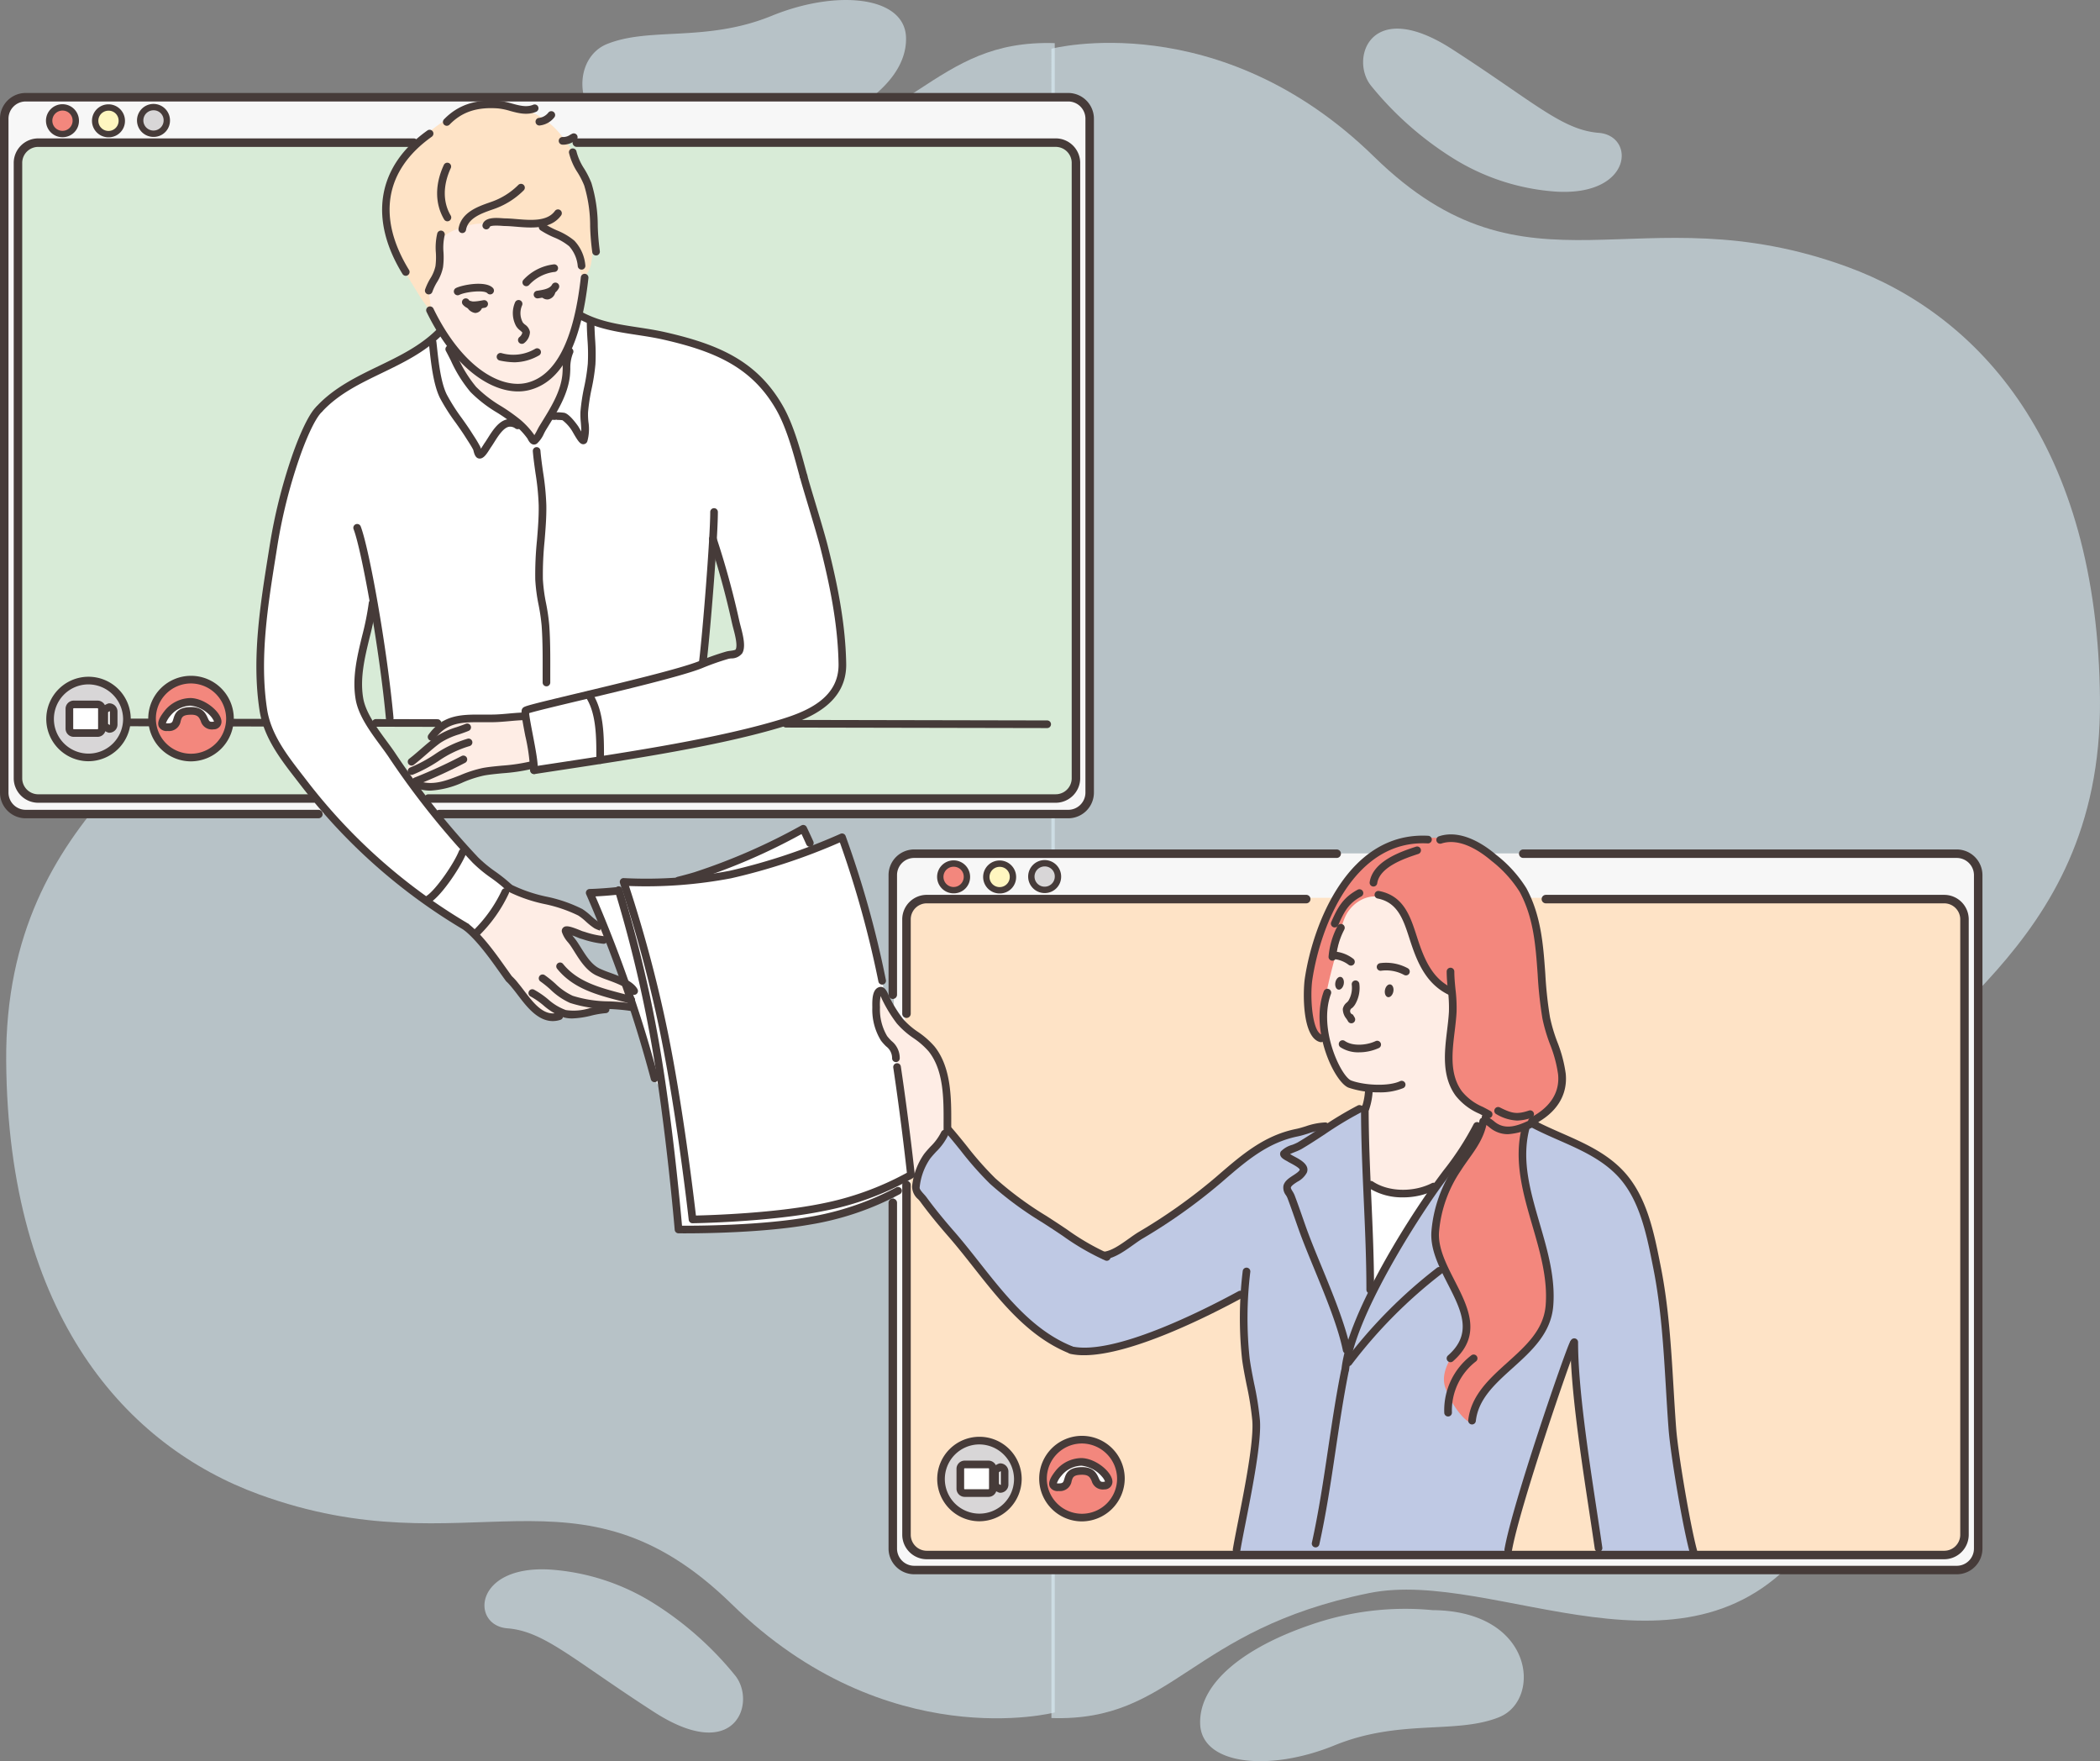 <svg xmlns="http://www.w3.org/2000/svg" width="401.2" height="336.4" viewBox="0 0 401.2 336.4">
  <rect x="0" y="0" width="401.2" height="336.4" fill="#808080" stroke="none"/>
  <g id="Grupo_16303" data-name="Grupo 16303" transform="translate(-4217.173 -2345.747)">
    <g id="Grupo_16187" data-name="Grupo 16187" transform="translate(4218.353 2345.747)">
      <g id="Grupo_16186" data-name="Grupo 16186">
        <g id="Grupo_16183" data-name="Grupo 16183" opacity="0.6">
          <g id="Grupo_16182" data-name="Grupo 16182">
            <path id="Trazado_41756" data-name="Trazado 41756" d="M4418.844,2673.956s-32,8.364-61.668-20.646-50.218-6.355-90.354-21c-25.114-9.163-47.951-33.848-48.306-82.819s38.364-61.421,44.043-81.481c10.3-36.38-6.261-55.779,11.366-79.2,22.732-30.207,60.038-4.923,84.2-9.834,34.577-7.027,37.2-24.61,60.714-23.873" transform="translate(-4218.514 -2346.864)" fill="#dceef7"/>
            <path id="Trazado_41757" data-name="Trazado 41757" d="M4361.006,2374.6a54.937,54.937,0,0,0,23.159-2.763c12.623-4.282,21.459-11.052,21.236-18.926s-13.128-9.256-25.655-4.144-23.226,2.072-31.462,5.387S4341.607,2374.459,4361.006,2374.6Z" transform="translate(-4233.487 -2345.747)" fill="#dceef7"/>
            <path id="Trazado_41758" data-name="Trazado 41758" d="M4334.736,2686.312a42.651,42.651,0,0,1,19.978,6.491,63.351,63.351,0,0,1,15.525,13.784c4.049,5.1.1,17.015-15.525,6.937s-20.965-15.42-28.011-15.98S4320.254,2685.51,4334.736,2686.312Z" transform="translate(-4230.942 -2386.519)" fill="#dceef7"/>
          </g>
        </g>
        <g id="Grupo_16185" data-name="Grupo 16185" transform="translate(199.689 5.47)" opacity="0.6">
          <g id="Grupo_16184" data-name="Grupo 16184">
            <path id="Trazado_41759" data-name="Trazado 41759" d="M4445.364,2356.169s32-8.364,61.668,20.646,50.217,6.355,90.354,21c25.114,9.163,47.951,33.848,48.306,82.82s-38.365,61.419-44.044,81.48c-10.3,36.38,6.261,55.779-11.366,79.2-22.732,30.208-60.038,4.923-84.205,9.835-34.577,7.026-37.2,24.609-60.714,23.872" transform="translate(-4445.364 -2352.331)" fill="#dceef7"/>
            <path id="Trazado_41760" data-name="Trazado 41760" d="M4522.04,2695.094a54.933,54.933,0,0,0-23.159,2.762c-12.624,4.282-21.459,11.052-21.236,18.926s13.128,9.256,25.655,4.145,23.226-2.072,31.463-5.388S4541.439,2695.232,4522.04,2695.094Z" transform="translate(-4449.229 -2393.014)" fill="#dceef7"/>
            <path id="Trazado_41761" data-name="Trazado 41761" d="M4550,2383.1a42.644,42.644,0,0,1-19.977-6.492,63.349,63.349,0,0,1-15.525-13.784c-4.049-5.1-.1-17.015,15.525-6.937s20.965,15.421,28.011,15.98S4564.483,2383.9,4550,2383.1Z" transform="translate(-4453.464 -2351.961)" fill="#dceef7"/>
          </g>
        </g>
      </g>
    </g>
    <g id="Grupo_16302" data-name="Grupo 16302" transform="translate(4217.173 2363.506)">
      <g id="Ñëîé_5" data-name="Ñëîé 5" transform="translate(1.026 1.002)">
        <path id="Trazado_41762" data-name="Trazado 41762" d="M4222.508,2367.06h198.315a4.315,4.315,0,0,1,4.168,4.447V2499.26a4.315,4.315,0,0,1-4.168,4.447H4222.508a4.315,4.315,0,0,1-4.169-4.447V2371.507A4.315,4.315,0,0,1,4222.508,2367.06Z" transform="translate(-4218.339 -2367.06)" fill="#f7f7f7" fill-rule="evenodd"/>
        <path id="Trazado_41763" data-name="Trazado 41763" d="M4224.847,2376.7h194.219a4.075,4.075,0,0,1,4.082,4.067v116.861a4.074,4.074,0,0,1-4.082,4.068H4224.847a4.075,4.075,0,0,1-4.083-4.068V2380.765A4.075,4.075,0,0,1,4224.847,2376.7Z" transform="translate(-4218.629 -2368.214)" fill="#d8ebd7" fill-rule="evenodd"/>
        <path id="Trazado_41764" data-name="Trazado 41764" d="M4415.336,2530.919h198.315a4.313,4.313,0,0,1,4.169,4.444v127.665a4.313,4.313,0,0,1-4.169,4.444H4415.336a4.313,4.313,0,0,1-4.168-4.444V2535.363A4.313,4.313,0,0,1,4415.336,2530.919Z" transform="translate(-4241.427 -2386.679)" fill="#f7f7f7" fill-rule="evenodd"/>
        <path id="Trazado_41765" data-name="Trazado 41765" d="M4417.675,2540.558h194.219a4.075,4.075,0,0,1,4.083,4.067v116.862a4.076,4.076,0,0,1-4.083,4.068H4417.675a4.075,4.075,0,0,1-4.082-4.068V2544.625A4.075,4.075,0,0,1,4417.675,2540.558Z" transform="translate(-4241.717 -2387.834)" fill="#fee3c6" fill-rule="evenodd"/>
      </g>
      <g id="Ñëîé_4" data-name="Ñëîé 4" transform="translate(49.532 1.995)">
        <path id="Trazado_41766" data-name="Trazado 41766" d="M4314.752,2418.288c-.7-1.254-.458-1.3-.894-1.938a27.186,27.186,0,0,1-4.067-8.211c-1.5-5.557.175-12.03,3.421-16.613,1.208-1.705,2.937-2.245,4.752-3.041,4.275-1.875,10.507-2.278,14.75.3,4.733,2.881,6.16,8.329,6.652,13.494a21.374,21.374,0,0,1,.3,3.194c-.121,2.28-.959,4.523-1.179,6.8-.338,3.51-.357,7.026-.761,10.53-.547,4.75-.767,12.52-6.842,13.533-2.984.5-5.064-1.771-6.767-3.878a119.363,119.363,0,0,1-7.185-9.656C4316.188,2421.665,4315.455,2419.542,4314.752,2418.288Z" transform="translate(-4277.729 -2370.437)" fill="#feede5" fill-rule="evenodd"/>
        <path id="Trazado_41767" data-name="Trazado 41767" d="M4320.658,2547.254c-.222-.925,1.244-1.671,1.768-2.5.87-1.38,2.351-2.2,2.953-3.722.292-.734.658-2.156,1.425-2.6,1.109-.646,3.839,1.157,4.924,1.469,2.537.727,5.244,1.117,7.615,2.34,1.694.875,3.018,2.313,4.681,3.171,1.062.548,3.127.607,3.272,2.206.067.749-1.415.854-1.78.831a22.8,22.8,0,0,1-5.9-1.576c-.311-.1-1.811-.5-1.864.07-.072.746,1.872,2.465,2.314,2.982,1.045,1.223,1.719,2.7,3.016,3.7,1.94,1.5,4.239,1.962,6.276,3.238.662.415,2.837,2.85,1.847,3.814-1.268,1.235-3.93-.051-5.522.766a22.729,22.729,0,0,1-4.958,1.216c-3.106.675-5.855.872-8.063-.625-3.735-2.533-6.3-6.547-8.682-10.124C4322.858,2550.226,4321.118,2549.18,4320.658,2547.254Z" transform="translate(-4279.092 -2388.555)" fill="#feede5" fill-rule="evenodd"/>
        <path id="Trazado_41768" data-name="Trazado 41768" d="M4307.962,2514.623a3.281,3.281,0,0,1-2.313-3.842c.5-1.312,2.081-2.347,3.012-3.349.543-.586,1.55-2.16,2.03-2.8,2.958-3.938,6.822-2.914,11.257-3.125,1.506-.072,3.025-.191,4.529-.307.4-.031.925-.209,1.2.179a11.674,11.674,0,0,1,1.164,3.782c.32,1.332,1.131,2.833.865,4.242-.481,2.543-3.93,1.8-5.714,1.854-1.194.034-1.917.192-3.216.33a13.039,13.039,0,0,0-3.035.573c-2.741.964-4.737,2.693-7.742,2.734-.333,0-2.647-.173-2.8-.51Z" transform="translate(-4277.284 -2384.106)" fill="#feede5" fill-rule="evenodd"/>
        <path id="Trazado_41769" data-name="Trazado 41769" d="M4506.126,2544.844c1.424-4.081,5.413-8.374,9.926-8.205a12.3,12.3,0,0,1,8.874,4.383c1.317,1.549,1.859,3.694,2.432,5.591,1.077,3.564,1.783,7.232,2.974,10.765a76.985,76.985,0,0,0,4.572,11.093c.952,1.8,2.633,3.558,2.97,5.641.471,2.909-.86,5.734-2.041,8.308-2.564,5.6-5.514,11.74-11.723,13.916-3.431,1.2-10.319,2.074-12.73-1.79-1.43-2.291-.5-6.347-.377-8.9a17.972,17.972,0,0,1,.182-3.238c.385-1.7,1.665-2.561,1.433-4.386-.283-2.246-1.6-1.508-3.1-2.278a13.15,13.15,0,0,1-2.949-3.289c-4.01-6.424-4.244-14.516-2.618-21.7A61.75,61.75,0,0,1,4506.126,2544.844Z" transform="translate(-4300.928 -2388.357)" fill="#feede5" fill-rule="evenodd"/>
        <path id="Trazado_41770" data-name="Trazado 41770" d="M4309.388,2407.5c-.072.235-.105.059-.451-.355a23.833,23.833,0,0,1-1.9-2.749c-2.386-3.855-4.9-7.8-5.641-12.373a19.877,19.877,0,0,1,.237-8.058c1.707-6.26,9.12-12.421,14.979-14.932,3.3-1.414,3.676-.692,7.111-.379.5.046,2.239.58,2.749.616a10.619,10.619,0,0,1,4.171,1.564,15.8,15.8,0,0,1,4.361,4.171c2.117,2.6,2.7,5.167,4.17,7.869a8.727,8.727,0,0,1,1.376,4.788c.08,1.729.094,2.625.094,4.36a37.261,37.261,0,0,1-.474,6.684,4.883,4.883,0,0,1-.9,2.085c-.117.149-.239.411-.426.379-1.285-.214-.616-2.754-.948-3.649-.85-2.295-4.408-4.24-6.588-5.452a8.137,8.137,0,0,0-3.887-1.043c-1.036-.086-2.042-.391-3.081-.426a28.409,28.409,0,0,0-5.214.521,13.854,13.854,0,0,0-4.835,1.185,7.5,7.5,0,0,0-2.323,1.327c-1.353,1.466-.366,3.613-.665,5.4-.228,1.372-1.394,2.583-1.943,3.839-.482,1.1-.02,2.511.1,3.65A2,2,0,0,1,4309.388,2407.5Z" transform="translate(-4276.754 -2368.188)" fill="#fee3c6" fill-rule="evenodd"/>
        <path id="Trazado_41771" data-name="Trazado 41771" d="M4514.886,2622.73c-.6.257-.369-.04-.444-1.035-.105-1.4-.1-2.8-.2-4.193-.274-3.83-.542-7.648-.542-11.49,0-.764-.38-2.857.049-3.5.364-.546,2.336,1.107,2.712,1.233a18.061,18.061,0,0,0,4.833.74,9.843,9.843,0,0,0,4.488-1.232c.137-.063,1.629-.936,1.775-.691.564.942-1.376,3.414-1.725,3.945-1.808,2.742-3.556,5.51-5.228,8.334C4519.042,2617.482,4517.684,2621.541,4514.886,2622.73Z" transform="translate(-4302.191 -2396.231)" fill="#fff" fill-rule="evenodd"/>
        <path id="Trazado_41772" data-name="Trazado 41772" d="M4335.761,2414.361a2.212,2.212,0,0,0-1.6.431c-1.121.817-1.469,5.9-1.672,6.866-.567,2.694-.059,3.85-.988,6.436-.768,2.135-2.683,9.193-5.675,9.323-1.775.078-2.651-2.551-3.978-3.547-3.428-2.572-6.485-3.934-8.918-7.474a51.936,51.936,0,0,1-3.116-5.472c-.225-.478-.934-3.22-1.6-3.294-1.373-.152-3.785,2.577-4.94,3.116a70.131,70.131,0,0,0-8.032,4.713c-3.192,1.984-6.4,2.761-9.146,5.422-5.53,5.367-6.929,14.873-9.273,23.664-1.826,6.847-3.7,19.9-3.344,27.058.368,7.362-.007,9.341,3.825,15.506,5.52,8.879,15.18,19.949,23.867,25.893,3.36,2.3,6.794,5.062,10.21,7.271.854.553,2.636,2.6,3.32,1.9.839-.86,2.635-2.28,3.167-3.319,1.716-3.354,3.5-3.055,2.407-5.777-.462-1.154-3.109-2.707-3.979-3.5-1.86-1.692-4.681-4.862-6.383-6.714-3.86-4.2-4.837-6.566-8.513-10.92-5.1-6.043-9.592-11.694-8.665-20.04.28-2.514.131-6.785,1.95-8.97,1.416-1.7,1.726,3.16,1.8,3.75.45,3.6.99,7.16,1.318,10.768.131,1.445.139,3.174,1.342,4.206,1.433,1.229,4.084.292,5.776.152,3.484-.291,6.219-.064,8.792-.532s8.505-.148,9.754-.3,1.656,5.28,2.026,7.4c.125.707.223,2.274,1.14,2.66,1.042.438,3.574-.587,4.587-.684,4.4-.419,7.016-1.525,12.187-2.053a224.373,224.373,0,0,0,27.894-5.421c5.952-1.653,10.242-3.639,12.667-8.386,1.538-3.007.748-5.414.33-9.1a144.766,144.766,0,0,0-3.015-17.507c-1.289-4.977-3-10.057-4.384-15.024-1.921-6.915-3.964-13.472-10.007-18.065-5.655-4.3-13.636-6.171-20.447-7.575-1.03-.213-6.477-.577-8.386-1.875A5.2,5.2,0,0,0,4335.761,2414.361Zm24.551,44.49c.362-.021.912,1.857,1.469,3.623.744,2.355,3.224,13.179,3.472,14.542s-.132,1.664-1.495,1.85-5.726,1.393-5.726,1.393,1.7-18.691,1.976-20.674C4360.078,2459.09,4360.191,2458.859,4360.312,2458.852Z" transform="translate(-4273.442 -2373.715)" fill="#fff" fill-rule="evenodd"/>
        <path id="Trazado_41773" data-name="Trazado 41773" d="M4403.894,2571.061c1.656,11.11,2.551,22.218,2.551,22.218a50.024,50.024,0,0,1-17.261,6.938c-10.432,2.13-27.25,1.721-27.25,1.721s-.888-12.267-2.581-25.084c-.253-1.913-1.445-2.086-1.855-4.1-2.347-11.488-12.193-34.787-12.193-34.787l5.73-.656.616-1.613a83.7,83.7,0,0,0,15.159-1.254c2.611-.551,19.134-9.148,19.134-9.148l1.558,4.093,5.878-2.213a187.634,187.634,0,0,1,7.668,27.413Z" transform="translate(-4282.046 -2387)" fill="#fff" fill-rule="evenodd"/>
        <path id="Trazado_41774" data-name="Trazado 41774" d="M4415.121,2596.432c.295.1-.32-.128-.548-.336a3.036,3.036,0,0,1-.714-1.64,38.155,38.155,0,0,1-.673-5.3,113.723,113.723,0,0,0-1.556-12.281c-.255-1.364-.127-2.822-.462-4.163-.5-1.981-2.766-2.887-3.322-5a14.794,14.794,0,0,1-.674-5.131,6.834,6.834,0,0,1,.758-2.1c.321-.452,1.109,1.142,1.22,1.3.853,1.253,1.542,2.61,2.4,3.869a17.845,17.845,0,0,0,3.995,4,11.278,11.278,0,0,1,3.155,2.733c1.565,2.544,2.049,5.989,2.187,8.873.065,1.373-.408,2.854-.168,4.205.113.64.458,1.5.168,2.146-.617,1.355-2.047,2.341-2.775,3.7-.665,1.24-1.64,2.1-2.271,3.49S4414.647,2596.272,4415.121,2596.432Z" transform="translate(-4289.451 -2391.202)" fill="#feede5" fill-rule="evenodd"/>
        <path id="Trazado_41775" data-name="Trazado 41775" d="M4452.81,2614.374c1.955-1.439,12.331-7.526,14.646-9.378s5.753-3.805,7.143-5.555a22.127,22.127,0,0,1,7.142-5.772,57.323,57.323,0,0,1,9.091-3.463c2.829-.771,2.273.973,4.184-.36a32.053,32.053,0,0,1,4.905-3.174c1.711-.781,1.654-.142,1.683,1.7s.542,9.5.481,12.992.394,13.223.47,16.521.013,4.274.922,2.39a120.131,120.131,0,0,1,6.151-10.434c1.581-2.219,3.375-5.582,5.217-8.02s3.5-4.532,5.216-7.164,2.758-3.123,3.455-5.228,7.031-1.894,8.926-1.158a43.155,43.155,0,0,1,8.956,4.517c3.61,2.446,4.883,1.341,7.4,4.282s3.493,3.009,5.062,6.93a69.934,69.934,0,0,1,3.322,12.515,107.888,107.888,0,0,1,2.213,15.759c.421,6.545.63,9.575.922,14.547s.722,6.216,1.57,11.5a79.389,79.389,0,0,0,2.078,10.322c.555,1.621,1.165,3.3,1.165,3.3l-18.794-.321s-.345-3.777-.85-6.535-1.939-10.886-2.018-13.6-1.168-8.373-1.393-11.66-.608-8.1-1.187-5.939a32.167,32.167,0,0,1-1.9,4.919c-.886,2.159-3.493,10.311-4.611,13.856s-3.933,12.761-4.357,14.92-.887,4.28-.887,4.28l-52.2-.136s1.771-8.4,2.421-11.988,1.978-9.186,1.806-11.68-1.328-7.1-1.747-9.673a56.078,56.078,0,0,1-.867-10.456c.194-3.1.821-7.473-.758-6.1s-4.581,2.161-6.618,3.5a54.545,54.545,0,0,1-9.656,4.206,77.681,77.681,0,0,1-10.667,2.8c-3.271.467-4.82.288-6.151-.389a38.983,38.983,0,0,1-5.411-3.347c-4.673-3.721-10.3-10.693-14.716-16.039-4.791-5.8-8.2-9.883-8.53-10.981-.415-1.385,1.037-5.029,2.86-7.374,1.391-1.79,2.669-2.749,3.137-3.684.595-1.19,3.53,5.011,9.325,10.041C4439.823,2607.926,4451.649,2615.23,4452.81,2614.374Z" transform="translate(-4290.506 -2394.309)" fill="#bfc9e4" fill-rule="evenodd"/>
        <path id="Trazado_41776" data-name="Trazado 41776" d="M4504.091,2566.2c.087.6-1.189-.8-1.516-1.31a15.656,15.656,0,0,1-2-6.3c-.185-4.754,1.818-10,3.265-14.484,2.246-6.96,7.78-13.963,15.549-15.994,3.225-.843,5.268-.628,8.563-.416a16.423,16.423,0,0,1,5.865,1.571c.886.4,6.3,4.984,7.409,6.679,2.955,4.518,3.42,8.427,4.108,13.769.441,3.429.264,8.882.993,12.278,1,4.659,3.838,9.047,3.016,13.847-.491,2.863-3.1,4.081-5.046,5.758-1.805,1.561-2.484,2.7-2.5,4.958-.043,6.483,2.924,14.477,4.315,20.737.871,3.919,1.341,10.135-.28,14.138-1,2.471-13.153,12.449-13.645,17.442-.122,1.23-3.539-2.17-4.974-6.373-1.427-4.178,3.762-8.776,3.989-9.945.493-2.532-1.5-7.865-2.28-9.292-1.7-3.09-3.308-6.218-3.558-9.7-.411-5.732,3.474-12.272,6.4-17.059.85-1.389,2.641-2.781,2.92-4.462.329-1.965-2.3-3.058-3.556-4.223a9.163,9.163,0,0,1-2.855-4.238c-1.3-4.5.4-13.585.144-15.428s-2.725-2.306-4.286-4.732c-.865-1.343-2-4.159-2.741-5.57-1.38-2.622-2.118-5.772-4.416-7.835-3.055-2.745-7.375-.7-8.878,2.617-.955,2.112-1.115,4.586-1.7,6.817C4505.014,2554.706,4503.282,2560.623,4504.091,2566.2Z" transform="translate(-4300.637 -2387.264)" fill="#f3877d" fill-rule="evenodd"/>
      </g>
      <g id="Ñëîé_2" data-name="Ñëîé 2" transform="translate(8.655 1.445)">
        <g id="Grupo_16188" data-name="Grupo 16188" transform="translate(72.76 33.077)">
          <path id="Trazado_41777" data-name="Trazado 41777" d="M4327.214,2427.625c-5.3,0-12.255-4.468-17.479-15.2a.73.73,0,0,1,1.313-.638c5.568,11.442,12.977,15.369,17.855,14.189,5.515-1.336,8.984-8.126,10.312-20.18a.73.73,0,0,1,1.451.16c-1.422,12.908-5.157,19.92-11.418,21.438A8.618,8.618,0,0,1,4327.214,2427.625Z" transform="translate(-4309.662 -2405.14)" fill="#463b39"/>
        </g>
        <g id="Grupo_16189" data-name="Grupo 16189" transform="translate(89.318 38.083)">
          <path id="Trazado_41778" data-name="Trazado 41778" d="M4330.2,2419.219a.729.729,0,0,1-.458-1.3,1.511,1.511,0,0,0,.551-.862,3.462,3.462,0,0,0-.444-.415,2.936,2.936,0,0,1-.754-.827,5.186,5.186,0,0,1-.18-4.55.73.73,0,0,1,1.34.578,3.706,3.706,0,0,0,.13,3.292,2.483,2.483,0,0,0,.409.4,2.178,2.178,0,0,1,.954,1.418,2.808,2.808,0,0,1-1.091,2.107A.721.721,0,0,1,4330.2,2419.219Z" transform="translate(-4328.473 -2410.827)" fill="#463b39"/>
        </g>
        <g id="Grupo_16190" data-name="Grupo 16190" transform="translate(78.936 15.929)">
          <path id="Trazado_41779" data-name="Trazado 41779" d="M4317.409,2395.045a.711.711,0,0,1-.122-.01.729.729,0,0,1-.6-.841c.524-3.105,3.69-4.211,6-5.019l.168-.059a13.594,13.594,0,0,0,5.223-3.231.73.73,0,1,1,1.056,1.007,15.1,15.1,0,0,1-5.8,3.6l-.169.059c-2.079.726-4.666,1.629-5.045,3.885A.73.73,0,0,1,4317.409,2395.045Z" transform="translate(-4316.678 -2385.659)" fill="#463b39"/>
        </g>
        <g id="Grupo_16191" data-name="Grupo 16191" transform="translate(83.515 20.795)">
          <path id="Trazado_41780" data-name="Trazado 41780" d="M4322.61,2395a.722.722,0,0,1-.226-.035.736.736,0,0,1-.471-.923c.451-1.408,2.57-1.256,3.838-1.166.189.013.35.026.463.026.675.007,1.409.068,2.187.133,2.738.226,5.839.483,7.325-1.549a.729.729,0,1,1,1.178.86c-1.967,2.695-5.657,2.39-8.623,2.144-.751-.062-1.459-.121-2.083-.128-.134,0-.325-.014-.551-.031-1.729-.125-2.232.023-2.349.167A.719.719,0,0,1,4322.61,2395Z" transform="translate(-4321.879 -2391.188)" fill="#463b39"/>
        </g>
        <g id="Grupo_16192" data-name="Grupo 16192" transform="translate(94.316 23.462)">
          <path id="Trazado_41781" data-name="Trazado 41781" d="M4342.281,2403.049a.729.729,0,0,1-.72-.617,6.549,6.549,0,0,0-1.651-3.85,11.237,11.237,0,0,0-2.928-1.7,17.233,17.233,0,0,1-2.514-1.331.729.729,0,1,1,.824-1.2,16.059,16.059,0,0,0,2.3,1.21,12.472,12.472,0,0,1,3.312,1.958,7.812,7.812,0,0,1,2.1,4.694.729.729,0,0,1-.609.833A.711.711,0,0,1,4342.281,2403.049Z" transform="translate(-4334.15 -2394.218)" fill="#463b39"/>
        </g>
        <g id="Grupo_16193" data-name="Grupo 16193" transform="translate(74.857 11.874)">
          <path id="Trazado_41782" data-name="Trazado 41782" d="M4314.012,2392.246a.73.73,0,0,1-.628-.357c-1.766-2.981-1.786-6.678-.057-10.412a.729.729,0,1,1,1.324.613c-1.52,3.285-1.524,6.5-.01,9.055a.731.731,0,0,1-.628,1.1Z" transform="translate(-4312.045 -2381.053)" fill="#463b39"/>
        </g>
        <g id="Grupo_16194" data-name="Grupo 16194" transform="translate(64.348 5.579)">
          <path id="Trazado_41783" data-name="Trazado 41783" d="M4304.624,2401.8a.733.733,0,0,1-.623-.349c-6.526-10.631-4.794-20.622,4.754-27.411a.729.729,0,0,1,.846,1.188c-8.971,6.379-10.518,15.42-4.355,25.459a.728.728,0,0,1-.241,1A.718.718,0,0,1,4304.624,2401.8Z" transform="translate(-4300.105 -2373.902)" fill="#463b39"/>
        </g>
        <g id="Grupo_16195" data-name="Grupo 16195" transform="translate(75.969)">
          <path id="Trazado_41784" data-name="Trazado 41784" d="M4314.037,2372.386a.729.729,0,0,1-.523-1.239c2.665-2.731,5.981-3.852,10.437-3.53a13.539,13.539,0,0,1,2.542.519c1.438.393,2.8.763,4.053.232a.73.73,0,0,1,.568,1.345c-1.719.725-3.465.25-5-.169a12.222,12.222,0,0,0-2.263-.473c-4.052-.3-6.914.66-9.285,3.093A.728.728,0,0,1,4314.037,2372.386Z" transform="translate(-4313.307 -2367.564)" fill="#463b39"/>
        </g>
        <g id="Grupo_16196" data-name="Grupo 16196" transform="translate(93.656 2.029)">
          <path id="Trazado_41785" data-name="Trazado 41785" d="M4334.13,2372.609a.73.73,0,0,1-.171-1.439,2.7,2.7,0,0,0,1.871-1,.729.729,0,0,1,1.178.861,4.1,4.1,0,0,1-2.706,1.559A.7.7,0,0,1,4334.13,2372.609Z" transform="translate(-4333.4 -2369.869)" fill="#463b39"/>
        </g>
        <g id="Grupo_16197" data-name="Grupo 16197" transform="translate(98.066 6.272)">
          <path id="Trazado_41786" data-name="Trazado 41786" d="M4339.367,2376.852c-.1,0-.192,0-.294-.013a.73.73,0,0,1,.133-1.453,2.354,2.354,0,0,0,1.437-.441l.328-.173a.73.73,0,1,1,.669,1.3l-.306.162A3.959,3.959,0,0,1,4339.367,2376.852Z" transform="translate(-4338.41 -2374.69)" fill="#463b39"/>
        </g>
        <g id="Grupo_16198" data-name="Grupo 16198" transform="translate(100.04 9.145)">
          <path id="Trazado_41787" data-name="Trazado 41787" d="M4345.831,2398.405a.729.729,0,0,1-.72-.617,45.962,45.962,0,0,1-.408-4.937,26.633,26.633,0,0,0-1.141-7.834,15.8,15.8,0,0,0-1.242-2.44,11.885,11.885,0,0,1-1.659-3.782.729.729,0,1,1,1.441-.225,11,11,0,0,0,1.481,3.276,17.141,17.141,0,0,1,1.354,2.685,28.169,28.169,0,0,1,1.222,8.253,44.842,44.842,0,0,0,.392,4.779.73.73,0,0,1-.609.833A.679.679,0,0,1,4345.831,2398.405Z" transform="translate(-4340.652 -2377.952)" fill="#463b39"/>
        </g>
        <g id="Grupo_16199" data-name="Grupo 16199" transform="translate(72.527 24.845)">
          <path id="Trazado_41788" data-name="Trazado 41788" d="M4310.127,2407.976a.719.719,0,0,1-.225-.036.731.731,0,0,1-.47-.919,11.486,11.486,0,0,1,.977-2.066,7.356,7.356,0,0,0,1-2.387,13.321,13.321,0,0,0,.076-2.58,11.834,11.834,0,0,1,.268-3.665.729.729,0,1,1,1.406.389,10.573,10.573,0,0,0-.215,3.226,14.727,14.727,0,0,1-.093,2.859,8.574,8.574,0,0,1-1.166,2.87,10.249,10.249,0,0,0-.861,1.8A.732.732,0,0,1,4310.127,2407.976Z" transform="translate(-4309.397 -2395.788)" fill="#463b39"/>
        </g>
        <g id="Grupo_16200" data-name="Grupo 16200" transform="translate(93.305 34.775)">
          <path id="Trazado_41789" data-name="Trazado 41789" d="M4333.73,2410.085a.73.73,0,0,1-.111-1.451l.157-.024c1.028-.159,2.308-.355,2.732-1.154a.73.73,0,0,1,1.289.686c-.769,1.444-2.521,1.714-3.8,1.911l-.154.024A.714.714,0,0,1,4333.73,2410.085Z" transform="translate(-4333.001 -2407.069)" fill="#463b39"/>
        </g>
        <g id="Grupo_16201" data-name="Grupo 16201" transform="translate(79.619 37.804)">
          <path id="Trazado_41790" data-name="Trazado 41790" d="M4319.707,2412.54a2.446,2.446,0,0,1-2.118-.877.73.73,0,1,1,1.189-.846c.326.459,1.732.209,2.408.089.145-.026.279-.049.4-.068a.73.73,0,0,1,.225,1.442l-.369.063A10,10,0,0,1,4319.707,2412.54Z" transform="translate(-4317.454 -2410.51)" fill="#463b39"/>
        </g>
        <g id="Grupo_16202" data-name="Grupo 16202" transform="translate(80.457 38.323)">
          <path id="Trazado_41791" data-name="Trazado 41791" d="M4320.091,2413.354h-.007a2.062,2.062,0,0,1-1.542-1.1.73.73,0,0,1,1.188-.847,3.272,3.272,0,0,0,.335.415l.007-.009a.73.73,0,0,1,1.178.861A1.435,1.435,0,0,1,4320.091,2413.354Z" transform="translate(-4318.406 -2411.1)" fill="#463b39"/>
        </g>
        <g id="Grupo_16203" data-name="Grupo 16203" transform="translate(94.554 35.866)">
          <path id="Trazado_41792" data-name="Trazado 41792" d="M4335.759,2410.437a1.5,1.5,0,0,1-1.17-.6.73.73,0,1,1,1.121-.935c.019.022.035.038.047.051a.771.771,0,0,0,.142-.218.73.73,0,1,1,1.324.615,1.734,1.734,0,0,1-1.294,1.079A1.291,1.291,0,0,1,4335.759,2410.437Z" transform="translate(-4334.42 -2408.309)" fill="#463b39"/>
        </g>
        <g id="Grupo_16204" data-name="Grupo 16204" transform="translate(91.157 31.283)">
          <path id="Trazado_41793" data-name="Trazado 41793" d="M4331.291,2407.282a.729.729,0,0,1-.554-1.2,9.356,9.356,0,0,1,5.872-2.976.73.73,0,1,1,0,1.459,7.906,7.906,0,0,0-4.764,2.467A.729.729,0,0,1,4331.291,2407.282Z" transform="translate(-4330.562 -2403.102)" fill="#463b39"/>
        </g>
        <g id="Grupo_16205" data-name="Grupo 16205" transform="translate(78.047 35.001)">
          <path id="Trazado_41794" data-name="Trazado 41794" d="M4316.4,2409.521a.73.73,0,0,1-.327-1.382c1.212-.606,5.623-1.453,7.026-.05a.73.73,0,1,1-1.031,1.032c-.657-.657-4.188-.256-5.341.322A.726.726,0,0,1,4316.4,2409.521Z" transform="translate(-4315.667 -2407.326)" fill="#463b39"/>
        </g>
        <g id="Grupo_16206" data-name="Grupo 16206" transform="translate(86.233 47.334)">
          <path id="Trazado_41795" data-name="Trazado 41795" d="M4328.4,2424a14.493,14.493,0,0,1-2.842-.337.729.729,0,1,1,.287-1.43,8.255,8.255,0,0,0,6.5-.817.73.73,0,1,1,.652,1.305A9.712,9.712,0,0,1,4328.4,2424Z" transform="translate(-4324.968 -2421.337)" fill="#463b39"/>
        </g>
        <g id="Grupo_16207" data-name="Grupo 16207" transform="translate(101.579 40.37)">
          <path id="Trazado_41796" data-name="Trazado 41796" d="M4385.674,2445.523a.728.728,0,0,1-.7-.535l-.355-1.3c-.939-3.465-2.227-8.208-4.156-11.577-4.647-8.114-11.674-11.135-21.506-13.38-1.7-.388-3.452-.656-5.147-.915-3.7-.564-7.522-1.148-11.021-3.017a.73.73,0,0,1,.688-1.287c3.277,1.751,6.811,2.291,10.552,2.861,1.721.263,3.5.534,5.253.934,10.217,2.333,17.536,5.5,22.448,14.078,2.023,3.53,3.337,8.379,4.3,11.92l.353,1.294a.731.731,0,0,1-.7.925Z" transform="translate(-4342.4 -2413.425)" fill="#463b39"/>
        </g>
        <g id="Grupo_16208" data-name="Grupo 16208" transform="translate(51.732 43.511)">
          <path id="Trazado_41797" data-name="Trazado 41797" d="M4286.5,2433.025a.729.729,0,0,1-.531-1.23c3.306-3.509,7.6-5.582,11.744-7.587,3.916-1.892,7.964-3.847,11.119-7a.729.729,0,0,1,1.03,1.031c-3.329,3.329-7.49,5.341-11.515,7.286-4.215,2.036-8.2,3.96-11.317,7.273A.727.727,0,0,1,4286.5,2433.025Z" transform="translate(-4285.774 -2416.993)" fill="#463b39"/>
        </g>
        <g id="Grupo_16209" data-name="Grupo 16209" transform="translate(124.892 77.834)">
          <path id="Trazado_41798" data-name="Trazado 41798" d="M4369.615,2486.118a.656.656,0,0,1-.092-.005.73.73,0,0,1-.633-.815c.67-5.362,2.136-23.645,2.136-28.583a.73.73,0,0,1,1.459,0c0,5.278-1.541,23.914-2.147,28.764A.73.73,0,0,1,4369.615,2486.118Z" transform="translate(-4368.884 -2455.985)" fill="#463b39"/>
        </g>
        <g id="Grupo_16210" data-name="Grupo 16210" transform="translate(58.848 80.881)">
          <path id="Trazado_41799" data-name="Trazado 41799" d="M4300.806,2497.253a.73.73,0,0,1-.727-.663c-1.209-13.117-4.611-32.091-6.173-36.153a.729.729,0,1,1,1.361-.524c1.628,4.231,5.023,23.072,6.265,36.542a.729.729,0,0,1-.659.793A.59.59,0,0,1,4300.806,2497.253Z" transform="translate(-4293.857 -2459.447)" fill="#463b39"/>
        </g>
        <g id="Grupo_16211" data-name="Grupo 16211" transform="translate(251.511 188.251)">
          <path id="Trazado_41800" data-name="Trazado 41800" d="M4513.456,2586.357a.728.728,0,0,1-.7-.945,12.224,12.224,0,0,0,.6-3.291.752.752,0,0,1,.76-.7.73.73,0,0,1,.7.76,13.579,13.579,0,0,1-.665,3.662A.731.731,0,0,1,4513.456,2586.357Z" transform="translate(-4512.726 -2581.421)" fill="#463b39"/>
        </g>
        <g id="Grupo_16212" data-name="Grupo 16212" transform="translate(247.632 195.096)">
          <path id="Trazado_41801" data-name="Trazado 41801" d="M4509.05,2637.172a.6.6,0,0,1-.082-.005.729.729,0,0,1-.645-.805c1.132-10.132,11.962-27.481,17.53-35.239.631-.88,1.283-1.754,1.937-2.631a55.272,55.272,0,0,0,5.777-8.878.73.73,0,0,1,1.316.63,56.328,56.328,0,0,1-5.923,9.121c-.647.869-1.295,1.737-1.921,2.61-4.416,6.152-16.127,24.353-17.265,34.549A.732.732,0,0,1,4509.05,2637.172Z" transform="translate(-4508.319 -2589.197)" fill="#463b39"/>
        </g>
        <g id="Grupo_16213" data-name="Grupo 16213" transform="translate(251.364 191.727)">
          <path id="Trazado_41802" data-name="Trazado 41802" d="M4514.317,2621.51a.731.731,0,0,1-.729-.731c0-5.765-.261-11.629-.513-17.3-.254-5.691-.515-11.576-.515-17.38a.73.73,0,0,1,1.459,0c0,5.773.261,11.641.513,17.315s.516,11.569.516,17.365A.731.731,0,0,1,4514.317,2621.51Z" transform="translate(-4512.559 -2585.37)" fill="#463b39"/>
        </g>
        <g id="Grupo_16214" data-name="Grupo 16214" transform="translate(235.909 191.875)">
          <path id="Trazado_41803" data-name="Trazado 41803" d="M4507.711,2633.027a.731.731,0,0,1-.715-.586c-.894-4.474-3.331-10.4-5.481-15.622-1.1-2.672-2.137-5.2-2.918-7.382-.243-.68-.482-1.366-.722-2.052-.475-1.356-.964-2.759-1.478-4.106a3.526,3.526,0,0,0-.279-.518,2.357,2.357,0,0,1-.48-1.829c.226-.906,1.064-1.45,1.874-1.974.518-.335,1.1-.717,1.241-1.058-.011-.235-.582-.649-1.693-1.238-.277-.147-.519-.277-.679-.383-.026-.017-.078-.044-.14-.076-.591-.321-1.09-.624-1.212-1.118a.87.87,0,0,1,.12-.7,4.822,4.822,0,0,1,2.186-1.259,9.542,9.542,0,0,0,.99-.435c1.513-.889,3.016-1.878,4.469-2.834a69.856,69.856,0,0,1,7.039-4.242.729.729,0,0,1,.652,1.305,68.725,68.725,0,0,0-6.889,4.157c-1.468.966-2.987,1.965-4.531,2.872a9.675,9.675,0,0,1-1.184.531c-.265.108-.658.266-.985.417.015.008.028.014.039.021.113.061.2.112.254.145.131.087.329.19.554.31,1.109.586,2.962,1.569,2.365,3.068a4.208,4.208,0,0,1-1.8,1.741c-.547.354-1.165.755-1.252,1.1-.035.145.158.463.313.719a4.542,4.542,0,0,1,.4.755c.521,1.365,1.014,2.777,1.492,4.143.238.683.477,1.365.718,2.042.771,2.154,1.8,4.662,2.895,7.319,2.175,5.286,4.641,11.278,5.562,15.889a.73.73,0,0,1-.716.874Z" transform="translate(-4495.003 -2585.538)" fill="#463b39"/>
        </g>
        <g id="Grupo_16215" data-name="Grupo 16215" transform="translate(248.248 222.828)">
          <path id="Trazado_41804" data-name="Trazado 41804" d="M4509.748,2639.612a.731.731,0,0,1-.583-1.168,93.6,93.6,0,0,1,17.431-17.584.729.729,0,1,1,.9,1.144,92.161,92.161,0,0,0-17.168,17.316A.73.73,0,0,1,4509.748,2639.612Z" transform="translate(-4509.019 -2620.701)" fill="#463b39"/>
        </g>
        <g id="Grupo_16216" data-name="Grupo 16216" transform="translate(241.959 241.983)">
          <path id="Trazado_41805" data-name="Trazado 41805" d="M4502.605,2676.838a.75.75,0,0,1-.158-.018.732.732,0,0,1-.555-.872c1.3-5.854,2.209-11.958,3.089-17.86.738-4.956,1.5-10.079,2.492-15.041a.73.73,0,1,1,1.431.287c-.985,4.925-1.745,10.031-2.48,14.969-.882,5.928-1.795,12.057-3.106,17.962A.732.732,0,0,1,4502.605,2676.838Z" transform="translate(-4501.875 -2642.462)" fill="#463b39"/>
        </g>
        <g id="Grupo_16217" data-name="Grupo 16217" transform="translate(283.747 194.875)">
          <path id="Trazado_41806" data-name="Trazado 41806" d="M4580.639,2672.544a.73.73,0,0,1-.7-.52c-1.38-4.6-3.839-19.174-4.217-24.193-.2-2.626-.358-5.3-.511-7.887-.45-7.56-.914-15.379-2.419-22.9l-.108-.544c-1.164-5.83-2.48-12.438-6.574-16.872-3.065-3.32-7.3-5.185-11.4-6.987-1.649-.726-3.354-1.475-4.971-2.314a.729.729,0,1,1,.671-1.295c1.577.816,3.259,1.557,4.888,2.273,4.234,1.863,8.612,3.79,11.883,7.333,4.372,4.737,5.732,11.558,6.933,17.577l.108.542c1.524,7.624,1.992,15.493,2.444,23.1.153,2.581.312,5.249.509,7.865.365,4.841,2.83,19.448,4.16,23.882a.731.731,0,0,1-.489.909A.758.758,0,0,1,4580.639,2672.544Z" transform="translate(-4549.347 -2588.946)" fill="#463b39"/>
        </g>
        <g id="Grupo_16218" data-name="Grupo 16218" transform="translate(291.372 236.433)">
          <path id="Trazado_41807" data-name="Trazado 41807" d="M4563.378,2676.947a.73.73,0,0,1-.721-.627c-.3-2.068-.652-4.418-1.036-6.942-1.609-10.589-3.612-23.768-3.612-32.492a.73.73,0,0,1,1.46,0c0,8.614,1.993,21.733,3.594,32.274.384,2.527.742,4.882,1.037,6.955a.729.729,0,0,1-.619.825A.751.751,0,0,1,4563.378,2676.947Z" transform="translate(-4558.009 -2636.156)" fill="#463b39"/>
        </g>
        <g id="Grupo_16219" data-name="Grupo 16219" transform="translate(278.765 236.707)">
          <path id="Trazado_41808" data-name="Trazado 41808" d="M4544.419,2677.3a.781.781,0,0,1-.128-.011.73.73,0,0,1-.592-.845c1.535-8.7,11.44-37.434,12.51-39.573a.729.729,0,1,1,1.3.652c-1.039,2.079-10.915,30.884-12.378,39.173A.73.73,0,0,1,4544.419,2677.3Z" transform="translate(-4543.688 -2636.468)" fill="#463b39"/>
        </g>
        <g id="Grupo_16220" data-name="Grupo 16220" transform="translate(226.866 222.953)">
          <path id="Trazado_41809" data-name="Trazado 41809" d="M4485.46,2675.429a.7.7,0,0,1-.121-.01.729.729,0,0,1-.6-.84c.221-1.323.585-3.176,1.01-5.32,1.271-6.445,3.013-15.272,2.71-19.2a56.919,56.919,0,0,0-1.074-6.783c-.321-1.606-.653-3.267-.881-4.937a74.159,74.159,0,0,1,.12-16.845.73.73,0,1,1,1.45.162,72.738,72.738,0,0,0-.125,16.486c.222,1.625.549,3.263.866,4.848a58.457,58.457,0,0,1,1.1,6.958c.316,4.128-1.447,13.068-2.735,19.6-.421,2.134-.784,3.976-1,5.278A.731.731,0,0,1,4485.46,2675.429Z" transform="translate(-4484.729 -2620.843)" fill="#463b39"/>
        </g>
        <g id="Grupo_16221" data-name="Grupo 16221" transform="translate(252.52 206.368)">
          <path id="Trazado_41810" data-name="Trazado 41810" d="M4520.755,2605.137a11.944,11.944,0,0,1-6.557-1.8.729.729,0,1,1,.809-1.214c2.94,1.958,7.647,2.095,11.193.322a.729.729,0,1,1,.652,1.3A13.781,13.781,0,0,1,4520.755,2605.137Z" transform="translate(-4513.872 -2602.002)" fill="#463b39"/>
        </g>
        <g id="Grupo_16222" data-name="Grupo 16222" transform="translate(243.439 169.664)">
          <path id="Trazado_41811" data-name="Trazado 41811" d="M4514.841,2580.084a17.611,17.611,0,0,1-5.73-.889c-2.691-1-7.467-11.05-4.741-18.413a.729.729,0,1,1,1.368.506c-2.475,6.689,1.967,15.83,3.879,16.538,2.479.919,7.091,1.174,9.323.126a.729.729,0,1,1,.62,1.32A11.714,11.714,0,0,1,4514.841,2580.084Z" transform="translate(-4503.557 -2560.306)" fill="#463b39"/>
        </g>
        <g id="Grupo_16223" data-name="Grupo 16223" transform="translate(245.163 157.26)">
          <path id="Trazado_41812" data-name="Trazado 41812" d="M4506.246,2553.249l-.054,0a.729.729,0,0,1-.676-.78,15.282,15.282,0,0,1,1.619-5.652l.084-.18a.73.73,0,0,1,1.321.621l-.088.184a13.971,13.971,0,0,0-1.481,5.132A.729.729,0,0,1,4506.246,2553.249Z" transform="translate(-4505.515 -2546.215)" fill="#463b39"/>
        </g>
        <g id="Grupo_16224" data-name="Grupo 16224" transform="translate(247.878 168.042)">
          <path id="Trazado_41813" data-name="Trazado 41813" d="M4510.242,2566.676a.73.73,0,0,1-.65-.4,4.869,4.869,0,0,0-.292-.464,2.95,2.95,0,0,1-.693-1.884,2.045,2.045,0,0,1,.763-1.225,2.653,2.653,0,0,0,.292-.308,4.837,4.837,0,0,0,.654-3.083.73.73,0,0,1,1.439-.24,6.2,6.2,0,0,1-.82,4.036,2.927,2.927,0,0,1-.549.644.662.662,0,0,0,.124,1.243,5.943,5.943,0,0,1,.381.617.731.731,0,0,1-.648,1.063Z" transform="translate(-4508.6 -2558.463)" fill="#463b39"/>
        </g>
        <g id="Grupo_16225" data-name="Grupo 16225" transform="translate(254.386 164.695)">
          <path id="Trazado_41814" data-name="Trazado 41814" d="M4521.553,2557.072a.737.737,0,0,1-.381-.107,7.207,7.207,0,0,0-4.35-.786.73.73,0,1,1-.2-1.446,8.691,8.691,0,0,1,5.312.987.73.73,0,0,1-.382,1.352Z" transform="translate(-4515.992 -2554.661)" fill="#463b39"/>
        </g>
        <g id="Grupo_16226" data-name="Grupo 16226" transform="translate(246.007 162.6)">
          <path id="Trazado_41815" data-name="Trazado 41815" d="M4509.908,2554.919a.733.733,0,0,1-.441-.149,5.462,5.462,0,0,0-2.324-1.031.729.729,0,0,1-.667-.787.716.716,0,0,1,.787-.667,6.8,6.8,0,0,1,3.087,1.323.73.73,0,0,1-.442,1.311Z" transform="translate(-4506.474 -2552.281)" fill="#463b39"/>
        </g>
        <g id="Grupo_16227" data-name="Grupo 16227" transform="translate(247.117 179.498)">
          <path id="Trazado_41816" data-name="Trazado 41816" d="M4511.6,2573.776a6.217,6.217,0,0,1-3.555-.972.73.73,0,0,1,.837-1.2c1.5,1.051,4.167.842,5.877.036a.73.73,0,0,1,.623,1.321A9.182,9.182,0,0,1,4511.6,2573.776Z" transform="translate(-4507.734 -2571.477)" fill="#463b39"/>
        </g>
        <g id="Grupo_16228" data-name="Grupo 16228" transform="translate(245.609 150.65)">
          <path id="Trazado_41817" data-name="Trazado 41817" d="M4506.752,2546a.723.723,0,0,1-.294-.062.73.73,0,0,1-.375-.962c1.2-2.731,2.2-4.639,5.049-6.181a.729.729,0,1,1,.7,1.282c-2.365,1.28-3.195,2.723-4.409,5.487A.731.731,0,0,1,4506.752,2546Z" transform="translate(-4506.022 -2538.706)" fill="#463b39"/>
        </g>
        <g id="Grupo_16229" data-name="Grupo 16229" transform="translate(253.01 142.484)">
          <path id="Trazado_41818" data-name="Trazado 41818" d="M4515.16,2537.076a.875.875,0,0,1-.107-.008.73.73,0,0,1-.616-.829c.606-4.08,6.168-5.9,8.841-6.774a.729.729,0,1,1,.454,1.386c-2.4.784-7.379,2.415-7.852,5.6A.73.73,0,0,1,4515.16,2537.076Z" transform="translate(-4514.429 -2529.428)" fill="#463b39"/>
        </g>
        <g id="Grupo_16230" data-name="Grupo 16230" transform="translate(240.437 140.408)">
          <path id="Trazado_41819" data-name="Trazado 41819" d="M4503.429,2566.522a.747.747,0,0,1-.179-.022c-3.485-.872-3.279-9.75-2.91-12.184,1.588-10.5,8.353-28.056,23.57-27.217a.729.729,0,0,1,.689.768.74.74,0,0,1-.769.689c-14.2-.769-20.534,15.967-22.048,25.979-.491,3.243-.048,10.08,1.822,10.549a.73.73,0,0,1-.176,1.438Z" transform="translate(-4500.146 -2527.07)" fill="#463b39"/>
        </g>
        <g id="Grupo_16231" data-name="Grupo 16231" transform="translate(253.934 150.97)">
          <path id="Trazado_41820" data-name="Trazado 41820" d="M4529.9,2558.949a.732.732,0,0,1-.321-.075c-3.994-1.965-5.729-5.713-7.006-9.471-.149-.44-.294-.885-.438-1.33-1.134-3.5-2.208-6.813-6.063-7.559a.73.73,0,0,1,.277-1.433c4.7.909,5.958,4.79,7.176,8.542.141.437.283.876.43,1.31,1.361,4,2.948,7,6.269,8.631a.73.73,0,0,1-.323,1.385Z" transform="translate(-4515.479 -2539.068)" fill="#463b39"/>
        </g>
        <g id="Grupo_16232" data-name="Grupo 16232" transform="translate(265.728 140.17)">
          <path id="Trazado_41821" data-name="Trazado 41821" d="M4547.178,2582.3a.73.73,0,0,1-.328-1.382c2.185-1.093,5.78-3.62,5.314-8.274a24.7,24.7,0,0,0-1.537-5.729,31.98,31.98,0,0,1-1.454-4.925,77.958,77.958,0,0,1-.911-8.441c-.393-5.554-.766-10.8-3.44-15.77a23.22,23.22,0,0,0-5.4-5.934c-2.034-1.743-5.979-4.49-9.58-3.29a.73.73,0,0,1-.46-1.385c4.275-1.426,8.723,1.622,10.991,3.566a24.434,24.434,0,0,1,5.738,6.351c2.825,5.247,3.225,10.9,3.612,16.359a76.675,76.675,0,0,0,.892,8.282,31,31,0,0,0,1.393,4.7,26.044,26.044,0,0,1,1.614,6.071c.411,4.1-1.761,7.549-6.113,9.724A.732.732,0,0,1,4547.178,2582.3Z" transform="translate(-4528.877 -2526.8)" fill="#463b39"/>
        </g>
        <g id="Grupo_16233" data-name="Grupo 16233" transform="translate(267.39 165.641)">
          <path id="Trazado_41822" data-name="Trazado 41822" d="M4539.117,2584.478a.73.73,0,0,1-.361-.1c-.482-.276-.958-.523-1.421-.764a11.578,11.578,0,0,1-4.519-3.439c-2.692-3.7-2.131-8.354-1.636-12.458.151-1.251.293-2.433.355-3.579a27.8,27.8,0,0,0-.2-4.162c-.113-1.145-.229-2.329-.229-3.513a.73.73,0,0,1,1.46,0c0,1.113.113,2.26.221,3.372a29.159,29.159,0,0,1,.207,4.38c-.063,1.2-.216,2.458-.363,3.678-.486,4.025-.988,8.188,1.367,11.425a10.29,10.29,0,0,0,4.013,3c.48.25.973.506,1.472.792a.73.73,0,0,1-.363,1.364Z" transform="translate(-4530.766 -2555.735)" fill="#463b39"/>
        </g>
        <g id="Grupo_16234" data-name="Grupo 16234" transform="translate(274.434 193.483)">
          <path id="Trazado_41823" data-name="Trazado 41823" d="M4543.8,2591.317a5.385,5.385,0,0,1-3.551-1.29,6.191,6.191,0,0,0-.863-.623,1.1,1.1,0,0,1-.619-1.183v-.126a.729.729,0,1,1,1.459,0v.113a7.74,7.74,0,0,1,.958.7c2.146,1.788,4.67.76,7.287-.549a.729.729,0,1,1,.651,1.3A12.379,12.379,0,0,1,4543.8,2591.317Zm-3.572-2.911h0Z" transform="translate(-4538.768 -2587.365)" fill="#463b39"/>
        </g>
        <g id="Grupo_16235" data-name="Grupo 16235" transform="translate(276.873 192.264)">
          <path id="Trazado_41824" data-name="Trazado 41824" d="M4545.831,2588.55a8.519,8.519,0,0,1-3.89-1.189.729.729,0,1,1,.653-1.3c2.281,1.142,3.226,1.342,5.542.57a.73.73,0,0,1,.46,1.385A8.724,8.724,0,0,1,4545.831,2588.55Z" transform="translate(-4541.538 -2585.98)" fill="#463b39"/>
        </g>
        <g id="Grupo_16236" data-name="Grupo 16236" transform="translate(264.789 194.246)">
          <path id="Trazado_41825" data-name="Trazado 41825" d="M4531.476,2634.973a.73.73,0,0,1-.48-1.279c4.8-4.2,2.556-8.591-.042-13.675-1.692-3.312-3.441-6.736-3.1-10.242a25.782,25.782,0,0,1,4.379-12.211c.5-.792,1.035-1.542,1.553-2.266,1.439-2.015,2.8-3.917,3.222-6.459a.73.73,0,0,1,1.44.24c-.479,2.875-2,5.006-3.476,7.068-.5.707-1.028,1.439-1.507,2.2a24.469,24.469,0,0,0-4.159,11.574c-.3,3.081,1.351,6.312,2.946,9.436,2.636,5.157,5.361,10.49-.3,15.438A.724.724,0,0,1,4531.476,2634.973Z" transform="translate(-4527.81 -2588.231)" fill="#463b39"/>
        </g>
        <g id="Grupo_16237" data-name="Grupo 16237" transform="translate(271.842 195.617)">
          <path id="Trazado_41826" data-name="Trazado 41826" d="M4536.553,2647.052a.628.628,0,0,1-.082-.005.729.729,0,0,1-.644-.805c.529-4.76,4.07-7.953,7.5-11.042,3.555-3.205,6.912-6.232,7.292-10.892.417-5.1-1.083-10.245-2.533-15.223-1.774-6.091-3.609-12.391-2.02-18.743a.73.73,0,1,1,1.416.355c-1.493,5.968.206,11.8,2,17.979,1.488,5.105,3.025,10.386,2.587,15.75-.427,5.237-4.159,8.6-7.769,11.857-3.371,3.04-6.554,5.911-7.022,10.12A.731.731,0,0,1,4536.553,2647.052Z" transform="translate(-4535.822 -2589.789)" fill="#463b39"/>
        </g>
        <g id="Grupo_16238" data-name="Grupo 16238" transform="translate(267.267 239.528)">
          <path id="Trazado_41827" data-name="Trazado 41827" d="M4531.356,2651.5a.73.73,0,0,1-.73-.73,13.2,13.2,0,0,1,5.152-10.938.73.73,0,1,1,.912,1.14,11.82,11.82,0,0,0-4.6,9.8A.73.73,0,0,1,4531.356,2651.5Z" transform="translate(-4530.626 -2639.672)" fill="#463b39"/>
        </g>
        <g id="Grupo_16239" data-name="Grupo 16239" transform="translate(157.995 169.3)">
          <path id="Trazado_41828" data-name="Trazado 41828" d="M4420.84,2587.848a.73.73,0,0,1-.73-.73l0-1.1c.02-4.776.041-10.188-2.868-13.825a14.907,14.907,0,0,0-2.9-2.528,16.058,16.058,0,0,1-3.15-2.768,25.981,25.981,0,0,1-2.856-4.667c-.029-.058-.067-.148-.111-.256-.027-.068-.08-.2-.14-.328a8.816,8.816,0,0,0-.134,2.027l0,.248a10,10,0,0,0,1.367,5.36,8.994,8.994,0,0,0,.854.949,4.173,4.173,0,0,1,1.562,3.271.73.73,0,1,1-1.459,0,2.8,2.8,0,0,0-1.137-2.243,10.121,10.121,0,0,1-.986-1.1,11.228,11.228,0,0,1-1.659-6.236l0-.231c-.016-1.236-.042-3.306,1.258-3.74,1.082-.363,1.623.97,1.827,1.472.026.065.047.119.065.155a24.675,24.675,0,0,0,2.69,4.407,14.741,14.741,0,0,0,2.875,2.5,16.118,16.118,0,0,1,3.176,2.792c3.231,4.039,3.208,9.973,3.188,14.742l0,1.092A.73.73,0,0,1,4420.84,2587.848Z" transform="translate(-4406.49 -2559.892)" fill="#463b39"/>
        </g>
        <g id="Grupo_16240" data-name="Grupo 16240" transform="translate(109.754 139.998)">
          <path id="Trazado_41829" data-name="Trazado 41829" d="M4365.583,2601.055a.731.731,0,0,1-.726-.65c-.021-.2-2.19-19.721-5.437-35.62a248.389,248.389,0,0,0-7.692-28.688.727.727,0,0,1,.109-.684.71.71,0,0,1,.632-.284,84.765,84.765,0,0,0,20.213-1.4,115.512,115.512,0,0,0,21.16-7.062.73.73,0,0,1,.984.4,190.436,190.436,0,0,1,7.7,27.531.729.729,0,1,1-1.429.292,194.739,194.739,0,0,0-7.366-26.577,115.385,115.385,0,0,1-20.759,6.847,86.652,86.652,0,0,1-19.522,1.477,255.6,255.6,0,0,1,7.4,27.854c2.922,14.307,4.973,31.526,5.383,35.089,2.935-.067,15.047-.447,24.032-2.282a56.5,56.5,0,0,0,16.271-5.886c-.222-2.036-1.171-10.5-2.6-20.088a.73.73,0,1,1,1.444-.216c1.639,11,2.648,20.522,2.659,20.616a.73.73,0,0,1-.337.694,55.26,55.26,0,0,1-17.145,6.31c-10.379,2.12-24.82,2.323-24.964,2.326Z" transform="translate(-4351.687 -2526.605)" fill="#463b39"/>
        </g>
        <g id="Grupo_16241" data-name="Grupo 16241" transform="translate(201.626 195.19)">
          <path id="Trazado_41830" data-name="Trazado 41830" d="M4456.785,2615.449a.73.73,0,0,1-.084-1.454c1.488-.176,3.221-1.411,4.749-2.5.649-.462,1.261-.9,1.834-1.243a104.806,104.806,0,0,0,14.7-10.432l.565-.489c4.5-3.878,8.747-7.542,14.818-8.778.607-.123,1.217-.311,1.863-.51a13.067,13.067,0,0,1,3.742-.739.73.73,0,0,1-.005,1.46h-.04a11.326,11.326,0,0,0-3.268.674c-.651.2-1.324.407-2,.546-5.7,1.159-9.808,4.7-14.157,8.453l-.566.488a105.988,105.988,0,0,1-14.9,10.578c-.526.315-1.115.735-1.74,1.18-1.67,1.191-3.565,2.542-5.425,2.761A.727.727,0,0,1,4456.785,2615.449Z" transform="translate(-4456.056 -2589.304)" fill="#463b39"/>
        </g>
        <g id="Grupo_16242" data-name="Grupo 16242" transform="translate(195.264 227.342)">
          <path id="Trazado_41831" data-name="Trazado 41831" d="M4452.011,2638.142a12.2,12.2,0,0,1-2.609-.255.73.73,0,0,1,.313-1.425c7.983,1.753,24.889-6.791,31.793-10.545a.73.73,0,0,1,.7,1.283C4475.822,2630.67,4461.024,2638.142,4452.011,2638.142Z" transform="translate(-4448.829 -2625.829)" fill="#463b39"/>
        </g>
        <g id="Grupo_16243" data-name="Grupo 16243" transform="translate(171.884 195.961)">
          <path id="Trazado_41832" data-name="Trazado 41832" d="M4453.174,2615.834a.728.728,0,0,1-.276-.055,47.042,47.042,0,0,1-8.147-4.715l-1.221-.816c-.888-.59-1.782-1.168-2.677-1.746a67.136,67.136,0,0,1-9.97-7.358,62.688,62.688,0,0,1-5.583-6.313c-.921-1.141-1.873-2.321-2.851-3.441a.73.73,0,1,1,1.1-.961c1,1.143,1.959,2.334,2.888,3.487a61.862,61.862,0,0,0,5.451,6.17,66.1,66.1,0,0,0,9.759,7.191c.9.582,1.8,1.163,2.693,1.756l1.227.82a45.911,45.911,0,0,0,7.886,4.576.73.73,0,0,1-.276,1.406Z" transform="translate(-4422.268 -2590.18)" fill="#463b39"/>
        </g>
        <g id="Grupo_16244" data-name="Grupo 16244" transform="translate(165.578 196.608)">
          <path id="Trazado_41833" data-name="Trazado 41833" d="M4445.291,2633.605a.721.721,0,0,1-.276-.055c-7.739-3.169-13.057-9.915-18.2-16.439-1.624-2.059-3.158-4-4.765-5.842-2.12-2.426-3.878-4.6-5.373-6.651-.1-.133-.234-.281-.38-.443a3.232,3.232,0,0,1-1.174-2.44,13.131,13.131,0,0,1,2.268-6.176c.371-.489.817-.976,1.249-1.447a10.287,10.287,0,0,0,2.03-2.745.73.73,0,0,1,1.352.553,11.34,11.34,0,0,1-2.307,3.177c-.428.468-.832.908-1.163,1.344a11.76,11.76,0,0,0-1.985,5.5c-.045.307.49.9.81,1.25.186.205.356.4.479.563,1.47,2.015,3.2,4.157,5.292,6.549,1.632,1.867,3.249,3.917,4.812,5.9,5.025,6.376,10.222,12.968,17.605,15.991a.73.73,0,0,1-.275,1.406Z" transform="translate(-4415.105 -2590.915)" fill="#463b39"/>
        </g>
        <g id="Grupo_16245" data-name="Grupo 16245" transform="translate(40.333 58.286)">
          <path id="Trazado_41834" data-name="Trazado 41834" d="M4312.825,2534.01a.73.73,0,0,1-.366-.1,109.635,109.635,0,0,1-31-27.416l-.922-1.192c-3.109-4-6.325-8.144-7.118-13.338-1.513-9.9.13-20.152,1.719-30.068l.239-1.5a101.309,101.309,0,0,1,4.239-16.967c.418-1.226,2.61-7.446,4.635-9.442a.73.73,0,1,1,1.025,1.04c-1.389,1.37-3.173,5.636-4.279,8.875a99.75,99.75,0,0,0-4.179,16.725l-.239,1.5c-1.571,9.8-3.2,19.94-1.718,29.616.736,4.818,3.834,8.807,6.828,12.664l.927,1.2a108.119,108.119,0,0,0,30.572,27.043.731.731,0,0,1-.368,1.361Z" transform="translate(-4272.825 -2433.778)" fill="#463b39"/>
        </g>
        <g id="Grupo_16246" data-name="Grupo 16246" transform="translate(59.05 95.258)">
          <path id="Trazado_41835" data-name="Trazado 41835" d="M4323.546,2531.479a.729.729,0,0,1-.5-.2,29.25,29.25,0,0,0-2.859-2.281,26.215,26.215,0,0,1-3.542-2.934,154.79,154.79,0,0,1-16.11-20.3c-.438-.639-.935-1.314-1.454-2.019-1.979-2.687-4.223-5.733-4.752-8.833-.707-4.135.282-8.206,1.239-12.143a53.339,53.339,0,0,0,1.272-6.342.73.73,0,0,1,1.45.167,54.407,54.407,0,0,1-1.3,6.52c-.922,3.793-1.874,7.715-1.219,11.553.471,2.759,2.606,5.656,4.487,8.214.53.718,1.037,1.408,1.483,2.06a153.4,153.4,0,0,0,15.961,20.116,25.329,25.329,0,0,0,3.352,2.767,30.536,30.536,0,0,1,3,2.4.73.73,0,0,1-.5,1.26Z" transform="translate(-4294.087 -2475.779)" fill="#463b39"/>
        </g>
        <g id="Grupo_16247" data-name="Grupo 16247" transform="translate(87.927 149.66)">
          <path id="Trazado_41836" data-name="Trazado 41836" d="M4344.921,2546.473a7.225,7.225,0,0,1-1.042-.44,12.518,12.518,0,0,1-1.631-1.289,10.793,10.793,0,0,0-1.456-1.153,27.229,27.229,0,0,0-6.424-2.187,29.172,29.172,0,0,1-7.125-2.469.73.73,0,0,1,.759-1.247,28.4,28.4,0,0,0,6.734,2.3,27.47,27.47,0,0,1,6.819,2.355,11.966,11.966,0,0,1,1.66,1.306,11.235,11.235,0,0,0,1.438,1.145c.078.041.448.183.745.3l-.218.7Z" transform="translate(-4326.892 -2537.581)" fill="#463b39"/>
        </g>
        <g id="Grupo_16248" data-name="Grupo 16248" transform="translate(98.67 157.729)">
          <path id="Trazado_41837" data-name="Trazado 41837" d="M4352.918,2559.841a.728.728,0,0,1-.636-.372c-.6-1.066-2.756-1.857-4.489-2.493a21.744,21.744,0,0,1-2.213-.9c-1.841-.937-3.026-2.825-4.073-4.491-.25-.4-.493-.785-.737-1.144-.14-.207-.308-.417-.479-.63a5.616,5.616,0,0,1-1.159-1.943.856.856,0,0,1,.25-.888c.486-.427,1.224-.3,3.433.61.1.043.182.075.218.088.136.037.338.1.564.167a17.146,17.146,0,0,0,3.559.786.729.729,0,0,1,.681.776.742.742,0,0,1-.775.68,18.3,18.3,0,0,1-3.885-.846c-.217-.065-.409-.123-.57-.169-.035-.009-.161-.057-.346-.133-.477-.2-.853-.341-1.15-.448.1.137.212.273.321.407.2.246.387.488.548.724.253.372.505.775.764,1.188.992,1.579,2.018,3.212,3.5,3.967a21.139,21.139,0,0,0,2.055.827c2.06.755,4.4,1.611,5.259,3.147a.729.729,0,0,1-.278.994A.721.721,0,0,1,4352.918,2559.841Z" transform="translate(-4339.096 -2546.747)" fill="#463b39"/>
        </g>
        <g id="Grupo_16249" data-name="Grupo 16249" transform="translate(97.622 164.643)">
          <path id="Trazado_41838" data-name="Trazado 41838" d="M4352.229,2562.483a.7.7,0,0,1-.2-.028c-.673-.188-1.355-.367-2.037-.547-4.37-1.15-8.888-2.338-11.928-6.119a.73.73,0,1,1,1.137-.916c2.739,3.407,7.021,4.533,11.162,5.623.689.181,1.377.363,2.059.553a.73.73,0,0,1-.2,1.432Z" transform="translate(-4337.906 -2554.602)" fill="#463b39"/>
        </g>
        <g id="Grupo_16250" data-name="Grupo 16250" transform="translate(94.299 166.942)">
          <path id="Trazado_41839" data-name="Trazado 41839" d="M4351.8,2564.177a.686.686,0,0,1-.119-.01,39.615,39.615,0,0,0-4.2-.374,24.642,24.642,0,0,1-7.412-1.16,12.947,12.947,0,0,1-3.752-2.575,19.916,19.916,0,0,0-1.87-1.511.73.73,0,1,1,.817-1.209,21.422,21.422,0,0,1,2.013,1.622,11.925,11.925,0,0,0,3.311,2.31,23.556,23.556,0,0,0,6.972,1.066,41.38,41.38,0,0,1,4.355.392.73.73,0,0,1-.117,1.45Z" transform="translate(-4334.13 -2557.213)" fill="#463b39"/>
        </g>
        <g id="Grupo_16251" data-name="Grupo 16251" transform="translate(92.34 169.76)">
          <path id="Trazado_41840" data-name="Trazado 41840" d="M4340.227,2565.983a5.922,5.922,0,0,1-1.605-.2,11.707,11.707,0,0,1-3.929-2.331,15.118,15.118,0,0,0-2.388-1.652.73.73,0,1,1,.661-1.3,16.592,16.592,0,0,1,2.63,1.805,10.465,10.465,0,0,0,3.418,2.074,10.139,10.139,0,0,0,4.532-.359,18.639,18.639,0,0,1,3.03-.506.747.747,0,0,1,.765.694.731.731,0,0,1-.694.765,17.42,17.42,0,0,0-2.785.472A17.166,17.166,0,0,1,4340.227,2565.983Z" transform="translate(-4331.905 -2560.415)" fill="#463b39"/>
        </g>
        <g id="Grupo_16252" data-name="Grupo 16252" transform="translate(79.802 157.219)">
          <path id="Trazado_41841" data-name="Trazado 41841" d="M4334.813,2564.78c-2.9,0-5.04-2.816-6.666-4.952-.36-.473-.7-.923-1.029-1.312a14.084,14.084,0,0,0-1.029-1.17c-.152-.11-.152-.11-.657-.815l-1.232-1.724c-1.264-1.776-3.9-5.472-6.259-7.336a.729.729,0,1,1,.9-1.146c2.529,1.995,5.142,5.665,6.546,7.635l1.231,1.722c.218.306.318.447.37.518a10.673,10.673,0,0,1,1.246,1.378c.341.407.7.874,1.072,1.365,1.812,2.381,3.868,5.079,6.553,4.2a.73.73,0,0,1,.452,1.387A4.791,4.791,0,0,1,4334.813,2564.78Z" transform="translate(-4317.662 -2546.168)" fill="#463b39"/>
        </g>
        <g id="Grupo_16253" data-name="Grupo 16253" transform="translate(81.522 150.403)">
          <path id="Trazado_41842" data-name="Trazado 41842" d="M4320.345,2547.835a.73.73,0,0,1-.516-1.246,26.408,26.408,0,0,0,5.511-7.761.729.729,0,0,1,1.3.652,27.675,27.675,0,0,1-5.785,8.142A.726.726,0,0,1,4320.345,2547.835Z" transform="translate(-4319.615 -2538.424)" fill="#463b39"/>
        </g>
        <g id="Grupo_16254" data-name="Grupo 16254" transform="translate(72.551 142.87)">
          <path id="Trazado_41843" data-name="Trazado 41843" d="M4310.155,2540.224a.73.73,0,0,1-.406-1.337c1.763-1.175,5.174-6.106,6.156-8.562a.73.73,0,0,1,1.355.542c-.979,2.448-4.517,7.776-6.7,9.233A.716.716,0,0,1,4310.155,2540.224Z" transform="translate(-4309.424 -2529.867)" fill="#463b39"/>
        </g>
        <g id="Grupo_16255" data-name="Grupo 16255" transform="translate(92.711 71.095)">
          <path id="Trazado_41844" data-name="Trazado 41844" d="M4333.055,2505.879a.73.73,0,0,1-.111-1.451c1.618-.25,3.316-.508,5.077-.776,13.542-2.059,30.4-4.62,42.312-8.279,5.1-1.566,10.938-4.178,10.831-10.533-.134-7.931-1.827-15.645-3.464-22.146-.465-1.848-1.575-5.549-2.465-8.524-.742-2.471-1.327-4.423-1.442-4.958a.73.73,0,1,1,1.427-.308c.1.48.739,2.6,1.413,4.848.9,2.988,2.008,6.706,2.482,8.586,1.659,6.58,3.372,14.4,3.509,22.477.125,7.411-6.71,10.37-11.862,11.953-12.02,3.689-28.932,6.26-42.521,8.326-1.76.268-3.457.526-5.072.776A.818.818,0,0,1,4333.055,2505.879Z" transform="translate(-4332.326 -2448.329)" fill="#463b39"/>
        </g>
        <g id="Grupo_16256" data-name="Grupo 16256" transform="translate(90.981 83.024)">
          <path id="Trazado_41845" data-name="Trazado 41845" d="M4332.724,2507.506a.635.635,0,0,1-.091-.006.729.729,0,0,1-.633-.814,35.906,35.906,0,0,0-.926-6.5c-.825-4.288-.875-4.886-.447-5.328.314-.325,1.051-.541,10.463-2.79,8.255-1.973,19.563-4.673,23.209-6.139a49.335,49.335,0,0,1,5.226-1.841,5.471,5.471,0,0,1,.705-.121c.279-.034.934-.115,1.04-.259.422-.762-.159-2.943-.438-3.99-.067-.251-.125-.474-.169-.657l-.134-.566a158.974,158.974,0,0,0-4.293-15.642.73.73,0,1,1,1.378-.481,160.182,160.182,0,0,1,4.334,15.785l.134.566c.042.173.1.382.161.619.511,1.921.956,3.9.3,5.074a2.6,2.6,0,0,1-2.135,1,3.982,3.982,0,0,0-.5.078,48.315,48.315,0,0,0-5.071,1.789c-3.748,1.506-15.115,4.222-23.415,6.2-4.136.988-8.4,2.006-9.606,2.388.05.741.4,2.546.684,4.035.54,2.808,1.1,5.712.941,6.959A.731.731,0,0,1,4332.724,2507.506Z" transform="translate(-4330.361 -2461.881)" fill="#463b39"/>
        </g>
        <g id="Grupo_16257" data-name="Grupo 16257" transform="translate(70.757 126.26)">
          <path id="Trazado_41846" data-name="Trazado 41846" d="M4310.218,2516.55a8.115,8.115,0,0,1-2.308-.329.729.729,0,1,1,.411-1.4c2.558.752,5-.208,7.6-1.224a23.449,23.449,0,0,1,4.3-1.377c1.089-.2,2.345-.317,3.675-.445a34.472,34.472,0,0,0,5.21-.754.73.73,0,1,1,.379,1.409,35.34,35.34,0,0,1-5.449.8c-1.3.125-2.527.243-3.556.428a22.043,22.043,0,0,0-4.031,1.3A17.359,17.359,0,0,1,4310.218,2516.55Z" transform="translate(-4307.386 -2510.998)" fill="#463b39"/>
        </g>
        <g id="Grupo_16258" data-name="Grupo 16258" transform="translate(70.054 125.116)">
          <path id="Trazado_41847" data-name="Trazado 41847" d="M4307.317,2515.323a.73.73,0,0,1-.255-1.414,95.588,95.588,0,0,0,9.007-4.129.73.73,0,0,1,.672,1.3,97.62,97.62,0,0,1-9.168,4.2A.734.734,0,0,1,4307.317,2515.323Z" transform="translate(-4306.588 -2509.699)" fill="#463b39"/>
        </g>
        <g id="Grupo_16259" data-name="Grupo 16259" transform="translate(69.249 121.868)">
          <path id="Trazado_41848" data-name="Trazado 41848" d="M4306.4,2512.946a.729.729,0,0,1-.255-1.413,26.735,26.735,0,0,0,4.574-2.44,22.247,22.247,0,0,1,6.42-3.066.73.73,0,0,1,.337,1.42,20.846,20.846,0,0,0-5.991,2.888,28.228,28.228,0,0,1-4.83,2.565A.743.743,0,0,1,4306.4,2512.946Z" transform="translate(-4305.674 -2506.008)" fill="#463b39"/>
        </g>
        <g id="Grupo_16260" data-name="Grupo 16260" transform="translate(69.247 118.994)">
          <path id="Trazado_41849" data-name="Trazado 41849" d="M4306.4,2510.776a.729.729,0,0,1-.445-1.307c.767-.591,1.525-1.249,2.258-1.886.924-.8,1.88-1.635,2.886-2.358a15.093,15.093,0,0,1,3.938-1.8c.6-.21,1.175-.407,1.706-.628a.729.729,0,1,1,.56,1.347c-.571.239-1.19.453-1.789.659a14.04,14.04,0,0,0-3.563,1.6c-.951.684-1.882,1.493-2.782,2.274-.749.651-1.522,1.325-2.325,1.942A.727.727,0,0,1,4306.4,2510.776Z" transform="translate(-4305.671 -2502.743)" fill="#463b39"/>
        </g>
        <g id="Grupo_16261" data-name="Grupo 16261" transform="translate(73.066 116.898)">
          <path id="Trazado_41850" data-name="Trazado 41850" d="M4310.738,2505.756a.73.73,0,0,1-.59-1.157c2.807-3.886,6.317-3.864,10.373-3.846.659,0,1.339.007,2.04-.006.972-.019,1.963-.108,2.921-.194.857-.077,1.745-.157,2.634-.188a.715.715,0,0,1,.755.7.729.729,0,0,1-.7.755c-.85.031-1.717.108-2.556.184-.983.088-2,.18-3.025.2-.712.013-1.4.01-2.075.006-3.946-.02-6.814-.037-9.182,3.24A.727.727,0,0,1,4310.738,2505.756Z" transform="translate(-4310.009 -2500.363)" fill="#463b39"/>
        </g>
        <g id="Grupo_16262" data-name="Grupo 16262" transform="translate(103.125 112.822)">
          <path id="Trazado_41851" data-name="Trazado 41851" d="M4347.037,2509.62a.73.73,0,0,1-.729-.73v-.54c0-3.753.01-8.425-2.028-11.484a.73.73,0,1,1,1.214-.81c2.285,3.428,2.279,8.345,2.274,12.3v.537A.729.729,0,0,1,4347.037,2509.62Z" transform="translate(-4344.157 -2495.732)" fill="#463b39"/>
        </g>
        <g id="Grupo_16263" data-name="Grupo 16263" transform="translate(76.451 46.769)">
          <path id="Trazado_41852" data-name="Trazado 41852" d="M4330.783,2439.635a.936.936,0,0,1-.218-.026c-.495-.119-.787-.595-1.03-1.092a13.74,13.74,0,0,0-2.385-2.562,35.072,35.072,0,0,0-3.44-2.423,25.415,25.415,0,0,1-5.066-3.923,25.854,25.854,0,0,1-3.762-6.02c-.315-.621-.624-1.234-.939-1.818a.73.73,0,1,1,1.285-.692c.32.6.636,1.219.956,1.852a24.854,24.854,0,0,0,3.529,5.686,23.92,23.92,0,0,0,4.788,3.69,35.99,35.99,0,0,1,3.583,2.528,15.4,15.4,0,0,1,2.663,2.861,1.258,1.258,0,0,1,.084.15,10.8,10.8,0,0,0,.561-1c.137-.264.265-.51.384-.706l.49-.8c1.749-2.836,3.556-5.769,3.908-8.937.046-.411.062-.845.077-1.285a8.6,8.6,0,0,1,.652-3.554.73.73,0,1,1,1.305.652,7.431,7.431,0,0,0-.5,2.957c-.018.477-.036.947-.085,1.392-.388,3.494-2.369,6.707-4.116,9.54l-.487.792c-.1.17-.214.385-.333.615a5.647,5.647,0,0,1-1.353,1.931A.914.914,0,0,1,4330.783,2439.635Z" transform="translate(-4313.855 -2420.694)" fill="#463b39"/>
        </g>
        <g id="Grupo_16264" data-name="Grupo 16264" transform="translate(73.262 45.438)">
          <path id="Trazado_41853" data-name="Trazado 41853" d="M4319.964,2442.13c-.812,0-1.047-.931-1.188-1.488-.02-.075-.034-.14-.048-.182-.3-.587-.734-1.265-1.158-1.921l-.379-.593c-.546-.865-1.156-1.726-1.8-2.637a37.756,37.756,0,0,1-3.017-4.739c-1.271-2.542-1.718-6.7-2.045-9.73l-.091-.848a.729.729,0,1,1,1.45-.162l.094.855c.315,2.923.745,6.926,1.9,9.233a36.9,36.9,0,0,0,2.9,4.55c.628.886,1.277,1.8,1.844,2.7l.371.58a23.066,23.066,0,0,1,1.258,2.107,1.977,1.977,0,0,1,.127.393q.206-.288.489-.744c.088-.141.158-.251.2-.311.2-.272.4-.6.63-.959.913-1.446,2.049-3.246,3.714-3.6a3.044,3.044,0,0,1,2.373.536.73.73,0,1,1-.81,1.214,1.625,1.625,0,0,0-1.259-.323c-1.063.227-2.058,1.8-2.784,2.953-.243.385-.469.743-.68,1.035-.031.043-.082.125-.146.229C4321.254,2441.327,4320.7,2442.13,4319.964,2442.13Z" transform="translate(-4310.232 -2419.182)" fill="#463b39"/>
        </g>
        <g id="Grupo_16265" data-name="Grupo 16265" transform="translate(96.514 41.707)">
          <path id="Trazado_41854" data-name="Trazado 41854" d="M4342.91,2438.884c-.61,0-1.032-.629-1.938-2.2-.114-.2-.2-.356-.25-.423a7.585,7.585,0,0,0-1.782-1.96,5.472,5.472,0,0,0-1.094-.046.311.311,0,0,0,.123-.07l-.59.056-.731-.065a1.32,1.32,0,0,1,.354-1.084c.408-.369.966-.354,2.139-.232.252.026,1.013.106,2.769,2.551.054.076.175.28.327.545.07.121.175.3.294.5.008-.549-.04-1.141-.087-1.722a14.376,14.376,0,0,1-.073-2.043,37.142,37.142,0,0,1,.719-4.755,37.049,37.049,0,0,0,.686-4.437,35.41,35.41,0,0,0-.067-4.629c-.06-1.04-.122-2.115-.122-3.195a.73.73,0,0,1,1.46,0c0,1.037.061,2.092.119,3.11a37.323,37.323,0,0,1,.067,4.818,38.37,38.37,0,0,1-.71,4.614,36,36,0,0,0-.7,4.568,13.378,13.378,0,0,0,.071,1.831,8.782,8.782,0,0,1-.21,3.724.819.819,0,0,1-.7.542C4342.961,2438.883,4342.936,2438.884,4342.91,2438.884Z" transform="translate(-4336.647 -2414.944)" fill="#463b39"/>
        </g>
        <g id="Grupo_16266" data-name="Grupo 16266" transform="translate(93.139 66.178)">
          <path id="Trazado_41855" data-name="Trazado 41855" d="M4335.419,2488.456a.73.73,0,0,1-.73-.73l0-1.877c.009-2.957.02-6.014-.189-8.948a37.236,37.236,0,0,0-.581-3.986,33.061,33.061,0,0,1-.64-4.855,64.438,64.438,0,0,1,.323-7.455c.182-2.2.369-4.475.333-6.715a48.253,48.253,0,0,0-.606-6.12c-.194-1.373-.4-2.792-.517-4.238a.73.73,0,0,1,1.454-.122c.118,1.4.316,2.8.508,4.154a50.214,50.214,0,0,1,.621,6.3c.037,2.311-.154,4.622-.338,6.858a63.7,63.7,0,0,0-.32,7.287,31.985,31.985,0,0,0,.617,4.64,38.556,38.556,0,0,1,.6,4.146c.213,2.988.2,6.073.192,9.056l0,1.871A.729.729,0,0,1,4335.419,2488.456Z" transform="translate(-4332.813 -2442.743)" fill="#463b39"/>
        </g>
        <g id="Grupo_16267" data-name="Grupo 16267" transform="translate(140.791 118.306)">
          <path id="Trazado_41856" data-name="Trazado 41856" d="M4437.589,2503.521h0l-49.913-.1a.73.73,0,0,1,0-1.46h0l49.912.1a.73.73,0,0,1,0,1.459Z" transform="translate(-4386.947 -2501.962)" fill="#463b39"/>
        </g>
        <g id="Grupo_16268" data-name="Grupo 16268" transform="translate(62.417 118.15)">
          <path id="Trazado_41857" data-name="Trazado 41857" d="M4310.443,2503.268h0l-11.8-.024a.73.73,0,0,1,0-1.46h0l11.8.024a.73.73,0,0,1,0,1.459Z" transform="translate(-4297.912 -2501.785)" fill="#463b39"/>
        </g>
        <g id="Grupo_16269" data-name="Grupo 16269" transform="translate(3.81 118.035)">
          <path id="Trazado_41858" data-name="Trazado 41858" d="M4269.3,2503.187h0l-37.238-.074a.729.729,0,0,1,0-1.459h0l37.238.073a.73.73,0,0,1,0,1.459Z" transform="translate(-4231.333 -2501.654)" fill="#463b39"/>
        </g>
        <g id="Grupo_16270" data-name="Grupo 16270" transform="translate(108.817 150.11)">
          <path id="Trazado_41859" data-name="Trazado 41859" d="M4364.01,2604.358c-.773,0-1.216-.005-1.242-.005a.732.732,0,0,1-.717-.67c-.016-.2-1.658-19.773-4.476-35.754a248.142,248.142,0,0,0-6.917-28.884.73.73,0,1,1,1.39-.445,250.1,250.1,0,0,1,6.963,29.076c2.537,14.383,4.124,31.65,4.437,35.223,2.938.016,15.053-.043,24.084-1.635a54.915,54.915,0,0,0,16.817-5.663.729.729,0,0,1,.744,1.254,55.243,55.243,0,0,1-17.308,5.847C4379.141,2604.224,4367.745,2604.358,4364.01,2604.358Z" transform="translate(-4350.623 -2538.092)" fill="#463b39"/>
        </g>
        <g id="Grupo_16271" data-name="Grupo 16271" transform="translate(103.276 150.255)">
          <path id="Trazado_41860" data-name="Trazado 41860" d="M4357.449,2575.5a.732.732,0,0,1-.705-.541c-.71-2.637-1.421-5.143-2.111-7.445a248.211,248.211,0,0,0-10.24-27.882.73.73,0,0,1,.652-1.031c.02,0,2-.039,5.041-.343a.729.729,0,1,1,.146,1.451c-1.774.179-3.179.267-4.072.31a255.713,255.713,0,0,1,9.87,27.074c.695,2.317,1.41,4.835,2.125,7.486a.731.731,0,0,1-.515.895A.76.76,0,0,1,4357.449,2575.5Z" transform="translate(-4344.328 -2538.256)" fill="#463b39"/>
        </g>
        <g id="Grupo_16272" data-name="Grupo 16272" transform="translate(120.224 138.365)">
          <path id="Trazado_41861" data-name="Trazado 41861" d="M4364.312,2536.095a.73.73,0,0,1-.175-1.438c1.1-.271,2.18-.565,3.221-.876a115.563,115.563,0,0,0,20.438-8.934.728.728,0,0,1,1.016.31c.021.04.487.988,1.273,2.735a.73.73,0,1,1-1.331.6c-.389-.866-.7-1.54-.918-2a115.376,115.376,0,0,1-20.058,8.686c-1.063.317-2.17.618-3.29.9A.747.747,0,0,1,4364.312,2536.095Z" transform="translate(-4363.582 -2524.749)" fill="#463b39"/>
        </g>
        <g id="Grupo_16276" data-name="Grupo 16276" transform="translate(0 110.061)">
          <g id="Grupo_16273" data-name="Grupo 16273">
            <path id="Trazado_41862" data-name="Trazado 41862" d="M4227.834,2500.763a7.433,7.433,0,1,1,7.432,7.339A7.386,7.386,0,0,1,4227.834,2500.763Z" transform="translate(-4227.104 -2492.694)" fill="#d8d6d7" fill-rule="evenodd"/>
            <path id="Trazado_41863" data-name="Trazado 41863" d="M4235.167,2508.732a8.069,8.069,0,1,1,8.162-8.068A8.125,8.125,0,0,1,4235.167,2508.732Zm0-14.678a6.61,6.61,0,1,0,6.7,6.61A6.664,6.664,0,0,0,4235.167,2494.054Z" transform="translate(-4227.005 -2492.595)" fill="#463b39"/>
          </g>
          <g id="Grupo_16274" data-name="Grupo 16274" transform="translate(3.871 4.554)">
            <path id="Trazado_41864" data-name="Trazado 41864" d="M4233.069,2498.6h4.539a.838.838,0,0,1,.838.838v3.79a.838.838,0,0,1-.838.838h-4.539a.838.838,0,0,1-.838-.838v-3.79A.838.838,0,0,1,4233.069,2498.6Z" transform="translate(-4231.501 -2497.867)" fill="#fff" fill-rule="evenodd"/>
            <path id="Trazado_41865" data-name="Trazado 41865" d="M4237.508,2504.694h-4.538a1.57,1.57,0,0,1-1.568-1.568v-3.79a1.57,1.57,0,0,1,1.568-1.568h4.538a1.569,1.569,0,0,1,1.568,1.568v3.79A1.569,1.569,0,0,1,4237.508,2504.694Zm-4.538-5.466a.108.108,0,0,0-.108.108v3.79a.108.108,0,0,0,.108.108h4.538a.109.109,0,0,0,.109-.108v-3.79a.109.109,0,0,0-.109-.108Z" transform="translate(-4231.402 -2497.768)" fill="#463b39"/>
          </g>
          <g id="Grupo_16275" data-name="Grupo 16275" transform="translate(10.538 5.077)">
            <path id="Trazado_41866" data-name="Trazado 41866" d="M4240.761,2499.191a.838.838,0,0,1,.838.838v2.483a.838.838,0,0,1-.838.837s-.956-.375-.956-.837v-2.483C4239.805,2499.566,4240.761,2499.191,4240.761,2499.191Z" transform="translate(-4239.075 -2498.461)" fill="#fff" fill-rule="evenodd"/>
            <path id="Trazado_41867" data-name="Trazado 41867" d="M4240.662,2503.981a.725.725,0,0,1-.267-.051c-.427-.167-1.419-.65-1.419-1.517v-2.483c0-.866.993-1.35,1.42-1.518a.728.728,0,0,1,.266-.05,1.569,1.569,0,0,1,1.568,1.567v2.483A1.57,1.57,0,0,1,4240.662,2503.981Zm-.227-1.692a1.8,1.8,0,0,0,.308.2.11.11,0,0,0,.027-.072v-2.483a.107.107,0,0,0-.028-.073,1.776,1.776,0,0,0-.307.2Z" transform="translate(-4238.976 -2498.362)" fill="#463b39"/>
          </g>
        </g>
        <path id="Trazado_41868" data-name="Trazado 41868" d="M4506.986,2558.79c.124-.672.584-1.149,1.027-1.067s.7.693.575,1.365-.584,1.149-1.026,1.067S4506.861,2559.461,4506.986,2558.79Z" transform="translate(-4260.524 -2390.332)" fill="#463b39" fill-rule="evenodd"/>
        <path id="Trazado_41869" data-name="Trazado 41869" d="M4517.75,2560.416c.128-.67.591-1.145,1.034-1.06s.7.7.568,1.367-.593,1.147-1.034,1.062S4517.62,2561.087,4517.75,2560.416Z" transform="translate(-4261.813 -2390.527)" fill="#463b39" fill-rule="evenodd"/>
        <g id="Grupo_16279" data-name="Grupo 16279" transform="translate(19.481 109.882)">
          <g id="Grupo_16277" data-name="Grupo 16277">
            <path id="Trazado_41870" data-name="Trazado 41870" d="M4249.965,2500.662a7.536,7.536,0,1,1,7.536,7.44A7.489,7.489,0,0,1,4249.965,2500.662Z" transform="translate(-4249.235 -2492.491)" fill="#f3877d" fill-rule="evenodd"/>
            <path id="Trazado_41871" data-name="Trazado 41871" d="M4257.4,2508.733a8.171,8.171,0,1,1,8.264-8.17A8.228,8.228,0,0,1,4257.4,2508.733Zm0-14.882a6.712,6.712,0,1,0,6.805,6.712A6.767,6.767,0,0,0,4257.4,2493.851Z" transform="translate(-4249.136 -2492.392)" fill="#463b39"/>
          </g>
          <g id="Grupo_16278" data-name="Grupo 16278" transform="translate(2.093 4.241)">
            <path id="Trazado_41872" data-name="Trazado 41872" d="M4253.437,2502.881c-1.916.02-.907-1.544-.054-2.642a5.8,5.8,0,0,1,4.411-2.2c3.3.092,6.839,4.281,4.329,4.526s-.82-2.984-4.544-2.793C4254,2499.958,4256.319,2502.852,4253.437,2502.881Z" transform="translate(-4251.613 -2497.309)" fill="#fff" fill-rule="evenodd"/>
            <path id="Trazado_41873" data-name="Trazado 41873" d="M4253.3,2503.512a1.67,1.67,0,0,1-1.655-.792c-.444-.9.286-2.032,1.058-3.027a6.457,6.457,0,0,1,5.008-2.48c2.769.077,5.824,2.688,5.887,4.468a1.461,1.461,0,0,1-1.507,1.514,2.2,2.2,0,0,1-2.455-1.59c-.339-.743-.589-1.283-2.123-1.2-1.367.07-1.495.5-1.706,1.206a2.249,2.249,0,0,1-2.465,1.9h-.042Zm.034-.73h0Zm-.353-.757a1.764,1.764,0,0,0,.346.027h0c.828-.009.883-.189,1.082-.859.252-.846.632-2.124,3.029-2.247,2.527-.134,3.13,1.184,3.525,2.053.3.649.365.8.985.742a.538.538,0,0,0,.229-.055h0a3.825,3.825,0,0,0-.548-.891,5.992,5.992,0,0,0-3.96-2.124,5.137,5.137,0,0,0-3.814,1.915A4.49,4.49,0,0,0,4252.985,2502.025Z" transform="translate(-4251.514 -2497.21)" fill="#463b39"/>
          </g>
        </g>
        <g id="Grupo_16283" data-name="Grupo 16283" transform="translate(170.211 255.234)">
          <g id="Grupo_16280" data-name="Grupo 16280">
            <path id="Trazado_41874" data-name="Trazado 41874" d="M4421.2,2665.683a7.433,7.433,0,1,1,7.432,7.339A7.386,7.386,0,0,1,4421.2,2665.683Z" transform="translate(-4420.467 -2657.614)" fill="#d8d6d7" fill-rule="evenodd"/>
            <path id="Trazado_41875" data-name="Trazado 41875" d="M4428.53,2673.652a8.069,8.069,0,1,1,8.163-8.068A8.124,8.124,0,0,1,4428.53,2673.652Zm0-14.677a6.61,6.61,0,1,0,6.7,6.609A6.663,6.663,0,0,0,4428.53,2658.975Z" transform="translate(-4420.368 -2657.515)" fill="#463b39"/>
          </g>
          <g id="Grupo_16281" data-name="Grupo 16281" transform="translate(3.871 4.553)">
            <path id="Trazado_41876" data-name="Trazado 41876" d="M4426.432,2663.517h4.539a.839.839,0,0,1,.839.838v3.79a.838.838,0,0,1-.839.837h-4.539a.837.837,0,0,1-.838-.837v-3.79A.838.838,0,0,1,4426.432,2663.517Z" transform="translate(-4424.864 -2662.786)" fill="#fff" fill-rule="evenodd"/>
            <path id="Trazado_41877" data-name="Trazado 41877" d="M4430.872,2669.614h-4.539a1.57,1.57,0,0,1-1.568-1.568v-3.79a1.571,1.571,0,0,1,1.568-1.569h4.539a1.571,1.571,0,0,1,1.568,1.569v3.79A1.57,1.57,0,0,1,4430.872,2669.614Zm-4.539-5.466a.108.108,0,0,0-.108.108v3.79a.108.108,0,0,0,.108.108h4.539a.108.108,0,0,0,.108-.108v-3.79a.108.108,0,0,0-.108-.108Z" transform="translate(-4424.765 -2662.687)" fill="#463b39"/>
          </g>
          <g id="Grupo_16282" data-name="Grupo 16282" transform="translate(10.537 5.076)">
            <path id="Trazado_41878" data-name="Trazado 41878" d="M4434.123,2664.11a.839.839,0,0,1,.839.839v2.482a.839.839,0,0,1-.839.838s-.955-.375-.955-.838v-2.482C4433.168,2664.486,4434.123,2664.11,4434.123,2664.11Z" transform="translate(-4432.438 -2663.38)" fill="#fff" fill-rule="evenodd"/>
            <path id="Trazado_41879" data-name="Trazado 41879" d="M4434.025,2668.9a.725.725,0,0,1-.268-.05c-.426-.168-1.418-.651-1.418-1.517v-2.483c0-.867.992-1.35,1.418-1.518a.731.731,0,0,1,.268-.051,1.57,1.57,0,0,1,1.568,1.569v2.483A1.569,1.569,0,0,1,4434.025,2668.9Zm-.226-1.691a1.708,1.708,0,0,0,.306.2.1.1,0,0,0,.028-.072v-2.483a.108.108,0,0,0-.028-.073,1.685,1.685,0,0,0-.306.2Z" transform="translate(-4432.339 -2663.281)" fill="#463b39"/>
          </g>
        </g>
        <g id="Grupo_16286" data-name="Grupo 16286" transform="translate(189.692 255.055)">
          <g id="Grupo_16284" data-name="Grupo 16284">
            <path id="Trazado_41880" data-name="Trazado 41880" d="M4443.328,2665.581a7.536,7.536,0,1,1,7.535,7.441A7.489,7.489,0,0,1,4443.328,2665.581Z" transform="translate(-4442.598 -2657.41)" fill="#f3877d" fill-rule="evenodd"/>
            <path id="Trazado_41881" data-name="Trazado 41881" d="M4450.764,2673.652a8.171,8.171,0,1,1,8.265-8.17A8.227,8.227,0,0,1,4450.764,2673.652Zm0-14.881a6.711,6.711,0,1,0,6.805,6.71A6.766,6.766,0,0,0,4450.764,2658.771Z" transform="translate(-4442.499 -2657.311)" fill="#463b39"/>
          </g>
          <g id="Grupo_16285" data-name="Grupo 16285" transform="translate(2.093 4.24)">
            <path id="Trazado_41882" data-name="Trazado 41882" d="M4446.8,2667.8c-1.917.019-.908-1.544-.056-2.643a5.805,5.805,0,0,1,4.412-2.2c3.3.092,6.838,4.281,4.329,4.526s-.82-2.984-4.544-2.794C4447.361,2664.877,4449.682,2667.772,4446.8,2667.8Z" transform="translate(-4444.976 -2662.228)" fill="#fff" fill-rule="evenodd"/>
            <path id="Trazado_41883" data-name="Trazado 41883" d="M4446.668,2668.432a1.671,1.671,0,0,1-1.656-.792c-.444-.894.285-2.032,1.057-3.027a6.423,6.423,0,0,1,5.008-2.48c2.77.077,5.826,2.688,5.887,4.468a1.46,1.46,0,0,1-1.506,1.514,2.2,2.2,0,0,1-2.455-1.59c-.337-.744-.582-1.275-2.124-1.2-1.367.07-1.494.5-1.705,1.207a2.248,2.248,0,0,1-2.466,1.9h-.04Zm.033-.73h0Zm-.354-.757a1.063,1.063,0,0,0,.346.027h0c.829-.008.882-.188,1.083-.859.252-.847.632-2.124,3.029-2.247,2.534-.13,3.13,1.184,3.526,2.054.295.649.368.805.983.742a.572.572,0,0,0,.231-.056,2.817,2.817,0,0,0-.548-.891,5.985,5.985,0,0,0-3.961-2.125,5.1,5.1,0,0,0-3.814,1.916A4.488,4.488,0,0,0,4446.348,2666.945Z" transform="translate(-4444.877 -2662.128)" fill="#463b39"/>
          </g>
        </g>
        <g id="Grupo_16290" data-name="Grupo 16290" transform="translate(0.272 0.646)">
          <g id="Grupo_16287" data-name="Grupo 16287" transform="translate(0 0.057)">
            <path id="Trazado_41884" data-name="Trazado 41884" d="M4228,2371.6a2.472,2.472,0,1,1,2.472,2.542A2.507,2.507,0,0,1,4228,2371.6Z" transform="translate(-4227.396 -2368.446)" fill="#f3877d" fill-rule="evenodd"/>
            <path id="Trazado_41885" data-name="Trazado 41885" d="M4230.393,2374.663a3.151,3.151,0,1,1,3.08-3.151A3.119,3.119,0,0,1,4230.393,2374.663Zm0-5.084a1.935,1.935,0,1,0,1.863,1.934A1.9,1.9,0,0,0,4230.393,2369.579Z" transform="translate(-4227.314 -2368.363)" fill="#463b39"/>
          </g>
          <g id="Grupo_16288" data-name="Grupo 16288" transform="translate(8.79 0.078)">
            <path id="Trazado_41886" data-name="Trazado 41886" d="M4237.991,2371.619a2.472,2.472,0,1,1,2.471,2.542A2.508,2.508,0,0,1,4237.991,2371.619Z" transform="translate(-4237.383 -2368.469)" fill="#fff6c0" fill-rule="evenodd"/>
            <path id="Trazado_41887" data-name="Trazado 41887" d="M4240.38,2374.687a3.151,3.151,0,1,1,3.079-3.15A3.119,3.119,0,0,1,4240.38,2374.687Zm0-5.084a1.935,1.935,0,1,0,1.863,1.934A1.9,1.9,0,0,0,4240.38,2369.6Z" transform="translate(-4237.3 -2368.387)" fill="#463b39"/>
          </g>
          <g id="Grupo_16289" data-name="Grupo 16289" transform="translate(17.39)">
            <path id="Trazado_41888" data-name="Trazado 41888" d="M4247.761,2371.53a2.472,2.472,0,1,1,2.471,2.542A2.507,2.507,0,0,1,4247.761,2371.53Z" transform="translate(-4247.153 -2368.381)" fill="#d8d6d7" fill-rule="evenodd"/>
            <path id="Trazado_41889" data-name="Trazado 41889" d="M4250.149,2374.6a3.151,3.151,0,1,1,3.08-3.151A3.119,3.119,0,0,1,4250.149,2374.6Zm0-5.084a1.935,1.935,0,1,0,1.863,1.934A1.9,1.9,0,0,0,4250.149,2369.514Z" transform="translate(-4247.07 -2368.298)" fill="#463b39"/>
          </g>
        </g>
        <g id="Grupo_16294" data-name="Grupo 16294" transform="translate(170.525 145.076)">
          <g id="Grupo_16291" data-name="Grupo 16291" transform="translate(0 0.058)">
            <path id="Trazado_41890" data-name="Trazado 41890" d="M4421.414,2535.672a2.473,2.473,0,1,1,2.472,2.542A2.508,2.508,0,0,1,4421.414,2535.672Z" transform="translate(-4420.807 -2532.522)" fill="#f3877d" fill-rule="evenodd"/>
            <path id="Trazado_41891" data-name="Trazado 41891" d="M4423.8,2538.739a3.151,3.151,0,1,1,3.079-3.15A3.119,3.119,0,0,1,4423.8,2538.739Zm0-5.084a1.936,1.936,0,1,0,1.863,1.934A1.9,1.9,0,0,0,4423.8,2533.655Z" transform="translate(-4420.724 -2532.439)" fill="#463b39"/>
          </g>
          <g id="Grupo_16292" data-name="Grupo 16292" transform="translate(8.79 0.079)">
            <path id="Trazado_41892" data-name="Trazado 41892" d="M4431.4,2535.7a2.472,2.472,0,1,1,2.471,2.542A2.508,2.508,0,0,1,4431.4,2535.7Z" transform="translate(-4430.792 -2532.546)" fill="#fff6c0" fill-rule="evenodd"/>
            <path id="Trazado_41893" data-name="Trazado 41893" d="M4433.79,2538.763a3.151,3.151,0,1,1,3.079-3.15A3.12,3.12,0,0,1,4433.79,2538.763Zm0-5.084a1.935,1.935,0,1,0,1.863,1.934A1.9,1.9,0,0,0,4433.79,2533.679Z" transform="translate(-4430.71 -2532.463)" fill="#463b39"/>
          </g>
          <g id="Grupo_16293" data-name="Grupo 16293" transform="translate(17.39)">
            <path id="Trazado_41894" data-name="Trazado 41894" d="M4441.17,2535.607a2.473,2.473,0,1,1,2.473,2.542A2.509,2.509,0,0,1,4441.17,2535.607Z" transform="translate(-4440.562 -2532.456)" fill="#d8d6d7" fill-rule="evenodd"/>
            <path id="Trazado_41895" data-name="Trazado 41895" d="M4443.559,2538.674a3.151,3.151,0,1,1,3.079-3.15A3.119,3.119,0,0,1,4443.559,2538.674Zm0-5.084a1.935,1.935,0,1,0,1.864,1.935A1.9,1.9,0,0,0,4443.559,2533.589Z" transform="translate(-4440.479 -2532.373)" fill="#463b39"/>
          </g>
        </g>
      </g>
      <g id="Ñëîé_3" data-name="Ñëîé 3">
        <g id="Grupo_16295" data-name="Grupo 16295">
          <path id="Trazado_41896" data-name="Trazado 41896" d="M4421.3,2504.464H4301.158a.811.811,0,1,1,0-1.621H4421.3a3.293,3.293,0,0,0,3.243-3.334v-128.63a3.293,3.293,0,0,0-3.243-3.334H4222.038a3.294,3.294,0,0,0-3.243,3.334v128.63a3.294,3.294,0,0,0,3.243,3.334h56a.811.811,0,0,1,0,1.621h-56a4.917,4.917,0,0,1-4.865-4.956v-128.63a4.917,4.917,0,0,1,4.865-4.956H4421.3a4.916,4.916,0,0,1,4.864,4.956v128.63A4.917,4.917,0,0,1,4421.3,2504.464Z" transform="translate(-4217.173 -2365.922)" fill="#463b39"/>
        </g>
        <g id="Grupo_16296" data-name="Grupo 16296" transform="translate(81.015 8.673)">
          <path id="Trazado_41897" data-name="Trazado 41897" d="M4429.8,2502.677H4310.019a.811.811,0,0,1,0-1.621H4429.8a3.068,3.068,0,0,0,3.14-2.982V2380.379a3.068,3.068,0,0,0-3.14-2.982h-91.41a.811.811,0,0,1,0-1.622h91.41a4.69,4.69,0,0,1,4.761,4.6v117.694A4.69,4.69,0,0,1,4429.8,2502.677Z" transform="translate(-4309.208 -2375.775)" fill="#463b39"/>
        </g>
        <g id="Grupo_16297" data-name="Grupo 16297" transform="translate(2.62 8.673)">
          <path id="Trazado_41898" data-name="Trazado 41898" d="M4277.4,2502.677h-52.486a4.69,4.69,0,0,1-4.763-4.6V2380.379a4.691,4.691,0,0,1,4.763-4.6h71.661a.811.811,0,1,1,0,1.622h-71.661a3.068,3.068,0,0,0-3.141,2.982v117.694a3.069,3.069,0,0,0,3.141,2.982H4277.4a.811.811,0,1,1,0,1.621Z" transform="translate(-4220.149 -2375.775)" fill="#463b39"/>
        </g>
        <g id="Grupo_16298" data-name="Grupo 16298" transform="translate(169.755 144.494)">
          <path id="Trazado_41899" data-name="Trazado 41899" d="M4614.14,2668.517H4414.882a4.915,4.915,0,0,1-4.864-4.953v-65.969a.811.811,0,1,1,1.621,0v65.969a3.292,3.292,0,0,0,3.243,3.332H4614.14a3.292,3.292,0,0,0,3.243-3.332v-128.54a3.292,3.292,0,0,0-3.243-3.331h-82.865a.811.811,0,0,1,0-1.622h82.865a4.914,4.914,0,0,1,4.865,4.953v128.54A4.914,4.914,0,0,1,4614.14,2668.517Z" transform="translate(-4410.018 -2530.07)" fill="#463b39"/>
        </g>
        <g id="Grupo_16299" data-name="Grupo 16299" transform="translate(169.755 144.494)">
          <path id="Trazado_41900" data-name="Trazado 41900" d="M4410.829,2558.625a.81.81,0,0,1-.811-.811v-22.826a4.9,4.9,0,0,1,4.864-4.918h80.753a.811.811,0,0,1,0,1.622h-80.753a3.273,3.273,0,0,0-3.243,3.3v22.826A.811.811,0,0,1,4410.829,2558.625Z" transform="translate(-4410.018 -2530.07)" fill="#463b39"/>
        </g>
        <g id="Grupo_16300" data-name="Grupo 16300" transform="translate(172.374 153.167)">
          <path id="Trazado_41901" data-name="Trazado 41901" d="M4611.979,2666.825H4417.756a4.691,4.691,0,0,1-4.763-4.6v-66.889a.811.811,0,0,1,1.622,0v66.889a3.068,3.068,0,0,0,3.141,2.982h194.223a3.068,3.068,0,0,0,3.141-2.982V2544.526a3.067,3.067,0,0,0-3.141-2.982h-76.052a.811.811,0,0,1,0-1.621h76.052a4.69,4.69,0,0,1,4.762,4.6v117.695A4.69,4.69,0,0,1,4611.979,2666.825Z" transform="translate(-4412.993 -2539.923)" fill="#463b39"/>
        </g>
        <g id="Grupo_16301" data-name="Grupo 16301" transform="translate(172.374 153.167)">
          <path id="Trazado_41902" data-name="Trazado 41902" d="M4413.8,2563.432a.811.811,0,0,1-.811-.811v-18.1a4.691,4.691,0,0,1,4.763-4.6H4490.2a.811.811,0,0,1,0,1.621h-72.445a3.067,3.067,0,0,0-3.141,2.982v18.1A.811.811,0,0,1,4413.8,2563.432Z" transform="translate(-4412.993 -2539.923)" fill="#463b39"/>
        </g>
      </g>
    </g>
  </g>
</svg>
